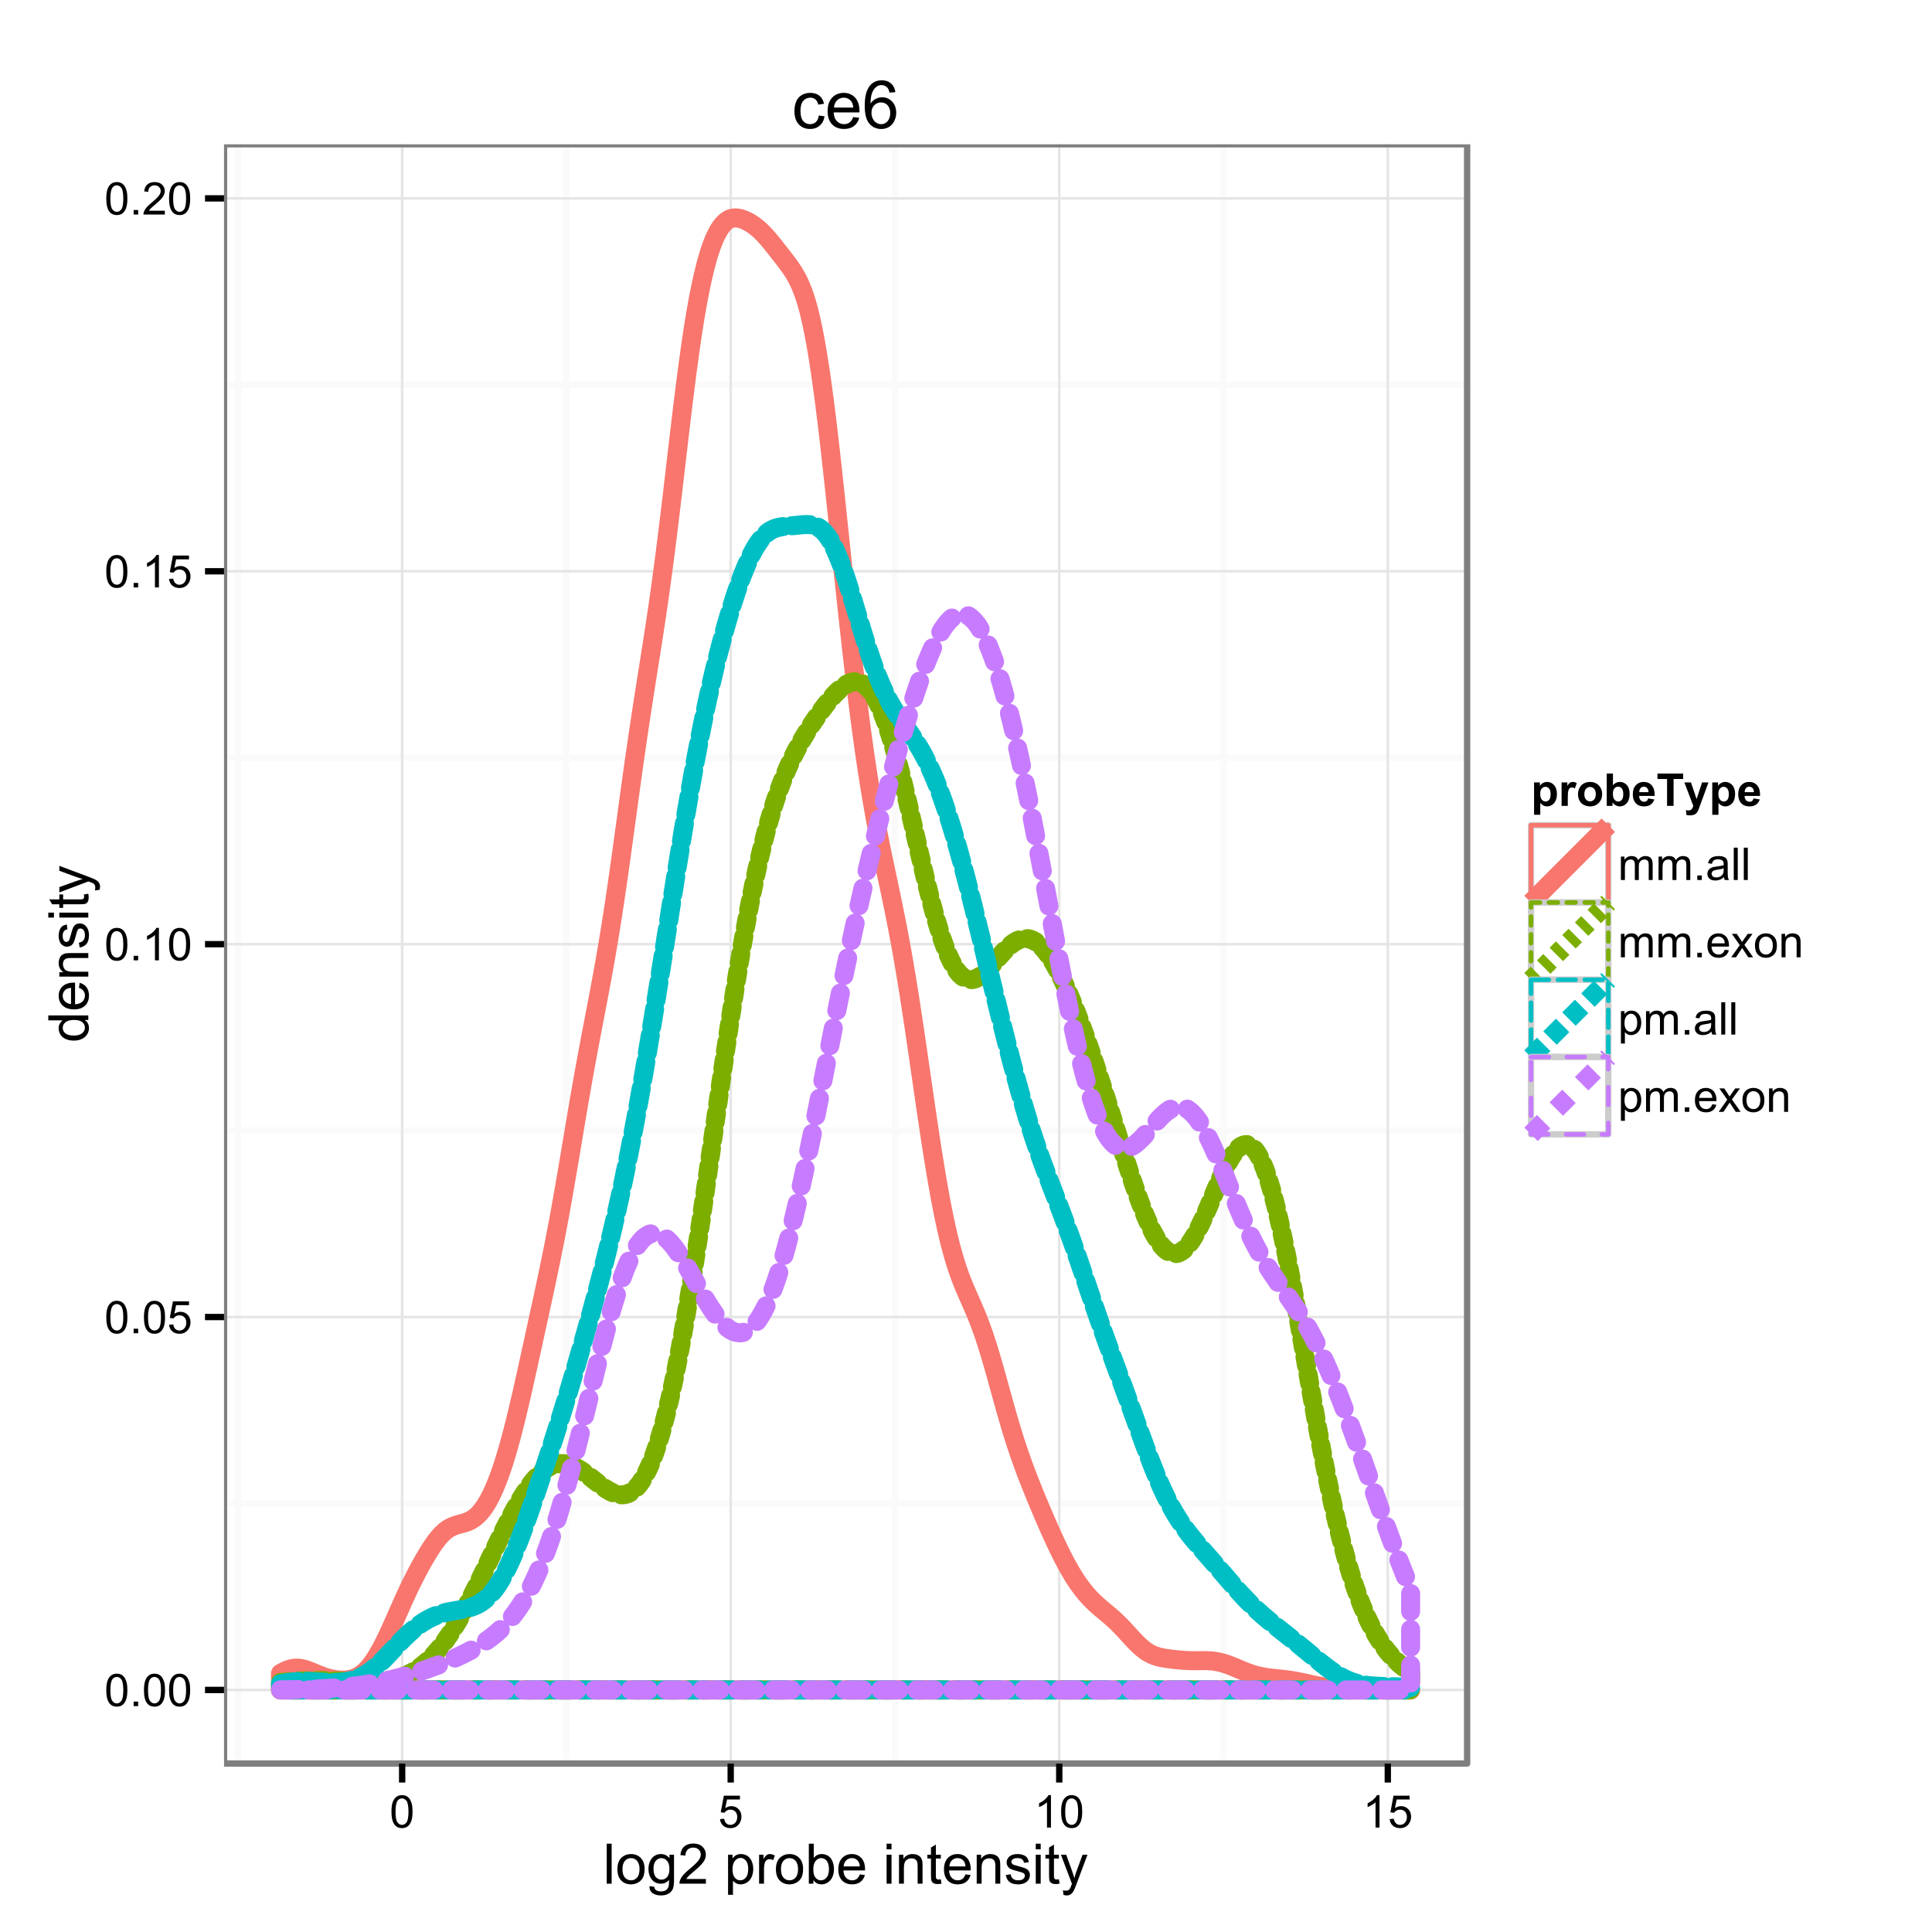 <?xml version="1.0" encoding="UTF-8"?>
<svg xmlns="http://www.w3.org/2000/svg" xmlns:xlink="http://www.w3.org/1999/xlink" width="432pt" height="432pt" viewBox="0 0 432 432" version="1.1">
<defs>
<g>
<symbol overflow="visible" id="glyph0-0">
<path style="stroke:none;" d="M 0.418 -3.566 C 0.414 -4.418 0.504 -5.105 0.68 -5.629 C 0.855 -6.148 1.117 -6.551 1.465 -6.832 C 1.812 -7.113 2.25 -7.254 2.777 -7.258 C 3.164 -7.254 3.504 -7.176 3.797 -7.023 C 4.086 -6.863 4.324 -6.637 4.52 -6.348 C 4.707 -6.051 4.859 -5.695 4.969 -5.273 C 5.078 -4.852 5.133 -4.281 5.133 -3.566 C 5.133 -2.715 5.043 -2.031 4.871 -1.512 C 4.691 -0.988 4.434 -0.582 4.09 -0.301 C 3.742 -0.016 3.305 0.121 2.777 0.125 C 2.078 0.121 1.527 -0.125 1.133 -0.625 C 0.652 -1.223 0.414 -2.203 0.418 -3.566 Z M 1.332 -3.566 C 1.328 -2.375 1.469 -1.586 1.746 -1.195 C 2.023 -0.801 2.367 -0.602 2.777 -0.605 C 3.184 -0.602 3.523 -0.801 3.805 -1.195 C 4.078 -1.59 4.219 -2.379 4.223 -3.566 C 4.219 -4.754 4.078 -5.543 3.805 -5.938 C 3.523 -6.324 3.18 -6.52 2.766 -6.523 C 2.359 -6.52 2.031 -6.348 1.789 -6.008 C 1.48 -5.562 1.328 -4.75 1.332 -3.566 Z M 1.332 -3.566 "/>
</symbol>
<symbol overflow="visible" id="glyph0-1">
<path style="stroke:none;" d="M 0.918 0 L 0.918 -1.012 L 1.93 -1.012 L 1.93 0 Z M 0.918 0 "/>
</symbol>
<symbol overflow="visible" id="glyph0-2">
<path style="stroke:none;" d="M 0.418 -1.895 L 1.352 -1.973 C 1.418 -1.516 1.578 -1.176 1.832 -0.949 C 2.082 -0.719 2.387 -0.602 2.742 -0.605 C 3.168 -0.602 3.527 -0.766 3.824 -1.09 C 4.117 -1.41 4.266 -1.836 4.27 -2.371 C 4.266 -2.875 4.125 -3.273 3.844 -3.57 C 3.559 -3.859 3.184 -4.008 2.727 -4.008 C 2.438 -4.008 2.18 -3.941 1.953 -3.812 C 1.719 -3.684 1.539 -3.516 1.41 -3.309 L 0.578 -3.418 L 1.277 -7.133 L 4.871 -7.133 L 4.871 -6.281 L 1.988 -6.281 L 1.598 -4.34 C 2.031 -4.641 2.488 -4.793 2.965 -4.793 C 3.594 -4.793 4.125 -4.574 4.559 -4.137 C 4.992 -3.699 5.207 -3.137 5.211 -2.449 C 5.207 -1.793 5.02 -1.227 4.641 -0.754 C 4.176 -0.168 3.543 0.121 2.742 0.125 C 2.082 0.121 1.543 -0.059 1.129 -0.426 C 0.711 -0.793 0.473 -1.281 0.418 -1.895 Z M 0.418 -1.895 "/>
</symbol>
<symbol overflow="visible" id="glyph0-3">
<path style="stroke:none;" d="M 3.762 0 L 2.875 0 L 2.875 -5.656 C 2.66 -5.449 2.379 -5.246 2.035 -5.043 C 1.684 -4.836 1.375 -4.684 1.102 -4.586 L 1.102 -5.445 C 1.594 -5.672 2.027 -5.953 2.402 -6.289 C 2.773 -6.617 3.035 -6.941 3.191 -7.258 L 3.762 -7.258 Z M 3.762 0 "/>
</symbol>
<symbol overflow="visible" id="glyph0-4">
<path style="stroke:none;" d="M 5.086 -0.852 L 5.086 0 L 0.305 0 C 0.297 -0.211 0.332 -0.414 0.41 -0.617 C 0.531 -0.938 0.723 -1.258 0.992 -1.578 C 1.258 -1.891 1.648 -2.258 2.156 -2.672 C 2.938 -3.316 3.465 -3.824 3.746 -4.203 C 4.02 -4.578 4.16 -4.938 4.164 -5.273 C 4.16 -5.625 4.035 -5.918 3.785 -6.16 C 3.531 -6.398 3.203 -6.52 2.801 -6.523 C 2.371 -6.52 2.027 -6.391 1.773 -6.137 C 1.516 -5.879 1.387 -5.527 1.387 -5.074 L 0.473 -5.168 C 0.531 -5.848 0.766 -6.363 1.176 -6.723 C 1.582 -7.074 2.129 -7.254 2.82 -7.258 C 3.512 -7.254 4.062 -7.062 4.469 -6.68 C 4.871 -6.297 5.074 -5.82 5.074 -5.254 C 5.074 -4.961 5.012 -4.676 4.895 -4.398 C 4.773 -4.117 4.578 -3.824 4.305 -3.516 C 4.027 -3.203 3.57 -2.777 2.938 -2.242 C 2.402 -1.793 2.062 -1.488 1.914 -1.332 C 1.762 -1.168 1.637 -1.008 1.539 -0.852 Z M 5.086 -0.852 "/>
</symbol>
<symbol overflow="visible" id="glyph0-5">
<path style="stroke:none;" d="M 0.664 0 L 0.664 -5.238 L 1.461 -5.238 L 1.461 -4.504 C 1.621 -4.758 1.84 -4.965 2.113 -5.121 C 2.383 -5.277 2.695 -5.355 3.047 -5.355 C 3.434 -5.355 3.75 -5.273 4 -5.113 C 4.246 -4.949 4.422 -4.723 4.527 -4.438 C 4.938 -5.047 5.477 -5.355 6.145 -5.355 C 6.664 -5.355 7.062 -5.211 7.344 -4.922 C 7.617 -4.633 7.758 -4.188 7.762 -3.594 L 7.762 0 L 6.879 0 L 6.879 -3.301 C 6.879 -3.652 6.848 -3.91 6.793 -4.066 C 6.73 -4.223 6.629 -4.348 6.48 -4.441 C 6.328 -4.535 6.148 -4.582 5.949 -4.586 C 5.574 -4.582 5.27 -4.461 5.027 -4.219 C 4.785 -3.973 4.664 -3.578 4.664 -3.043 L 4.664 0 L 3.777 0 L 3.777 -3.402 C 3.773 -3.797 3.699 -4.094 3.559 -4.289 C 3.41 -4.484 3.176 -4.582 2.852 -4.586 C 2.598 -4.582 2.367 -4.516 2.156 -4.387 C 1.945 -4.254 1.789 -4.062 1.695 -3.812 C 1.598 -3.559 1.551 -3.195 1.555 -2.719 L 1.555 0 Z M 0.664 0 "/>
</symbol>
<symbol overflow="visible" id="glyph0-6">
<path style="stroke:none;" d="M 4.082 -0.645 C 3.75 -0.363 3.434 -0.164 3.133 -0.055 C 2.828 0.062 2.504 0.117 2.156 0.117 C 1.578 0.117 1.133 -0.023 0.828 -0.305 C 0.516 -0.586 0.363 -0.945 0.363 -1.383 C 0.363 -1.637 0.422 -1.867 0.539 -2.082 C 0.656 -2.293 0.809 -2.465 0.996 -2.594 C 1.184 -2.719 1.395 -2.816 1.637 -2.887 C 1.809 -2.93 2.074 -2.973 2.426 -3.02 C 3.141 -3.098 3.668 -3.199 4.008 -3.324 C 4.012 -3.441 4.012 -3.52 4.016 -3.555 C 4.012 -3.914 3.93 -4.168 3.762 -4.32 C 3.535 -4.516 3.195 -4.617 2.75 -4.621 C 2.328 -4.617 2.02 -4.543 1.824 -4.402 C 1.621 -4.254 1.477 -3.996 1.387 -3.625 L 0.52 -3.742 C 0.594 -4.113 0.723 -4.414 0.906 -4.641 C 1.086 -4.867 1.348 -5.043 1.691 -5.168 C 2.031 -5.293 2.426 -5.355 2.879 -5.355 C 3.324 -5.355 3.688 -5.301 3.969 -5.195 C 4.246 -5.09 4.453 -4.957 4.586 -4.801 C 4.715 -4.637 4.809 -4.438 4.863 -4.195 C 4.891 -4.043 4.902 -3.77 4.906 -3.379 L 4.906 -2.195 C 4.902 -1.367 4.922 -0.844 4.961 -0.629 C 4.996 -0.406 5.07 -0.199 5.188 0 L 4.262 0 C 4.164 -0.184 4.105 -0.398 4.082 -0.645 Z M 4.008 -2.629 C 3.688 -2.492 3.203 -2.379 2.559 -2.293 C 2.191 -2.238 1.934 -2.18 1.785 -2.113 C 1.633 -2.047 1.516 -1.949 1.434 -1.824 C 1.352 -1.695 1.312 -1.559 1.312 -1.406 C 1.312 -1.168 1.398 -0.969 1.578 -0.812 C 1.754 -0.652 2.02 -0.574 2.367 -0.578 C 2.707 -0.574 3.008 -0.648 3.277 -0.801 C 3.543 -0.949 3.742 -1.152 3.867 -1.414 C 3.961 -1.609 4.008 -1.906 4.008 -2.305 Z M 4.008 -2.629 "/>
</symbol>
<symbol overflow="visible" id="glyph0-7">
<path style="stroke:none;" d="M 0.645 0 L 0.645 -7.23 L 1.535 -7.23 L 1.535 0 Z M 0.645 0 "/>
</symbol>
<symbol overflow="visible" id="glyph0-8">
<path style="stroke:none;" d="M 4.25 -1.688 L 5.168 -1.574 C 5.023 -1.035 4.754 -0.617 4.363 -0.324 C 3.969 -0.027 3.469 0.117 2.867 0.117 C 2.094 0.117 1.488 -0.117 1.043 -0.59 C 0.594 -1.059 0.367 -1.719 0.371 -2.574 C 0.367 -3.449 0.594 -4.133 1.051 -4.625 C 1.5 -5.109 2.09 -5.355 2.816 -5.355 C 3.516 -5.355 4.086 -5.117 4.531 -4.641 C 4.973 -4.164 5.195 -3.492 5.199 -2.629 C 5.195 -2.574 5.195 -2.496 5.191 -2.391 L 1.289 -2.391 C 1.32 -1.812 1.48 -1.371 1.773 -1.07 C 2.066 -0.762 2.434 -0.609 2.871 -0.613 C 3.195 -0.609 3.473 -0.695 3.703 -0.867 C 3.934 -1.039 4.113 -1.312 4.25 -1.688 Z M 1.336 -3.121 L 4.262 -3.121 C 4.219 -3.559 4.109 -3.891 3.926 -4.113 C 3.641 -4.453 3.273 -4.621 2.824 -4.625 C 2.418 -4.621 2.074 -4.484 1.797 -4.215 C 1.52 -3.941 1.367 -3.578 1.336 -3.121 Z M 1.336 -3.121 "/>
</symbol>
<symbol overflow="visible" id="glyph0-9">
<path style="stroke:none;" d="M 0.074 0 L 1.988 -2.723 L 0.219 -5.238 L 1.328 -5.238 L 2.129 -4.008 C 2.277 -3.773 2.402 -3.578 2.496 -3.422 C 2.637 -3.641 2.77 -3.832 2.895 -4 L 3.777 -5.238 L 4.84 -5.238 L 3.027 -2.773 L 4.977 0 L 3.887 0 L 2.812 -1.629 L 2.523 -2.066 L 1.148 0 Z M 0.074 0 "/>
</symbol>
<symbol overflow="visible" id="glyph0-10">
<path style="stroke:none;" d="M 0.336 -2.617 C 0.332 -3.586 0.602 -4.305 1.145 -4.773 C 1.59 -5.16 2.141 -5.355 2.793 -5.355 C 3.508 -5.355 4.094 -5.117 4.555 -4.648 C 5.008 -4.172 5.238 -3.52 5.242 -2.691 C 5.238 -2.016 5.137 -1.488 4.938 -1.102 C 4.734 -0.715 4.441 -0.414 4.055 -0.203 C 3.668 0.012 3.246 0.117 2.793 0.117 C 2.055 0.117 1.461 -0.117 1.012 -0.586 C 0.559 -1.055 0.332 -1.73 0.336 -2.617 Z M 1.246 -2.617 C 1.242 -1.945 1.387 -1.445 1.684 -1.113 C 1.973 -0.777 2.344 -0.609 2.793 -0.613 C 3.23 -0.609 3.598 -0.777 3.891 -1.113 C 4.18 -1.449 4.324 -1.961 4.328 -2.648 C 4.324 -3.297 4.176 -3.785 3.887 -4.121 C 3.59 -4.449 3.227 -4.617 2.793 -4.621 C 2.344 -4.617 1.973 -4.449 1.684 -4.121 C 1.387 -3.785 1.242 -3.285 1.246 -2.617 Z M 1.246 -2.617 "/>
</symbol>
<symbol overflow="visible" id="glyph0-11">
<path style="stroke:none;" d="M 0.664 0 L 0.664 -5.238 L 1.465 -5.238 L 1.465 -4.492 C 1.848 -5.066 2.402 -5.355 3.133 -5.355 C 3.445 -5.355 3.734 -5.297 4 -5.184 C 4.262 -5.07 4.461 -4.922 4.594 -4.738 C 4.727 -4.555 4.816 -4.336 4.871 -4.082 C 4.902 -3.914 4.922 -3.625 4.922 -3.219 L 4.922 0 L 4.035 0 L 4.035 -3.188 C 4.031 -3.547 3.996 -3.816 3.93 -3.996 C 3.859 -4.176 3.738 -4.316 3.562 -4.426 C 3.387 -4.527 3.18 -4.582 2.945 -4.586 C 2.566 -4.582 2.238 -4.461 1.965 -4.227 C 1.688 -3.984 1.551 -3.531 1.555 -2.859 L 1.555 0 Z M 0.664 0 "/>
</symbol>
<symbol overflow="visible" id="glyph0-12">
<path style="stroke:none;" d="M 0.664 2.008 L 0.664 -5.238 L 1.473 -5.238 L 1.473 -4.559 C 1.66 -4.824 1.879 -5.023 2.121 -5.156 C 2.359 -5.289 2.648 -5.355 2.992 -5.355 C 3.438 -5.355 3.832 -5.238 4.176 -5.008 C 4.516 -4.777 4.773 -4.453 4.949 -4.035 C 5.121 -3.613 5.207 -3.152 5.211 -2.656 C 5.207 -2.117 5.113 -1.637 4.922 -1.211 C 4.73 -0.777 4.449 -0.449 4.086 -0.223 C 3.715 0.004 3.332 0.117 2.93 0.117 C 2.633 0.117 2.367 0.055 2.133 -0.07 C 1.898 -0.195 1.703 -0.352 1.555 -0.543 L 1.555 2.008 Z M 1.469 -2.59 C 1.465 -1.914 1.602 -1.414 1.879 -1.094 C 2.148 -0.77 2.48 -0.609 2.871 -0.613 C 3.262 -0.609 3.598 -0.777 3.883 -1.113 C 4.16 -1.445 4.301 -1.961 4.305 -2.664 C 4.301 -3.328 4.164 -3.828 3.891 -4.16 C 3.617 -4.492 3.289 -4.656 2.91 -4.66 C 2.531 -4.656 2.195 -4.48 1.906 -4.129 C 1.609 -3.773 1.465 -3.262 1.469 -2.59 Z M 1.469 -2.59 "/>
</symbol>
<symbol overflow="visible" id="glyph1-0">
<path style="stroke:none;" d="M 0.801 0 L 0.801 -8.949 L 1.898 -8.949 L 1.898 0 Z M 0.801 0 "/>
</symbol>
<symbol overflow="visible" id="glyph1-1">
<path style="stroke:none;" d="M 0.414 -3.242 C 0.41 -4.438 0.742 -5.328 1.414 -5.906 C 1.969 -6.387 2.648 -6.625 3.453 -6.629 C 4.344 -6.625 5.074 -6.332 5.641 -5.75 C 6.203 -5.164 6.484 -4.359 6.488 -3.332 C 6.484 -2.496 6.359 -1.84 6.113 -1.363 C 5.859 -0.883 5.496 -0.512 5.02 -0.25 C 4.539 0.016 4.016 0.145 3.453 0.148 C 2.543 0.145 1.812 -0.141 1.254 -0.723 C 0.691 -1.301 0.41 -2.141 0.414 -3.242 Z M 1.543 -3.242 C 1.539 -2.406 1.723 -1.785 2.086 -1.375 C 2.445 -0.961 2.898 -0.754 3.453 -0.758 C 3.996 -0.754 4.453 -0.961 4.816 -1.379 C 5.176 -1.789 5.355 -2.422 5.359 -3.277 C 5.355 -4.074 5.172 -4.684 4.812 -5.098 C 4.445 -5.512 3.992 -5.719 3.453 -5.719 C 2.898 -5.719 2.445 -5.512 2.086 -5.102 C 1.723 -4.688 1.539 -4.066 1.543 -3.242 Z M 1.543 -3.242 "/>
</symbol>
<symbol overflow="visible" id="glyph1-2">
<path style="stroke:none;" d="M 0.621 0.539 L 1.691 0.695 C 1.734 1.023 1.859 1.262 2.062 1.414 C 2.336 1.617 2.707 1.723 3.18 1.723 C 3.684 1.723 4.074 1.617 4.355 1.414 C 4.629 1.207 4.816 0.926 4.918 0.562 C 4.973 0.336 5 -0.133 5 -0.848 C 4.516 -0.281 3.918 0 3.203 0 C 2.309 0 1.617 -0.32 1.133 -0.965 C 0.641 -1.605 0.398 -2.375 0.402 -3.277 C 0.398 -3.895 0.512 -4.465 0.738 -4.988 C 0.961 -5.508 1.285 -5.914 1.711 -6.199 C 2.137 -6.484 2.637 -6.625 3.211 -6.629 C 3.977 -6.625 4.605 -6.316 5.102 -5.699 L 5.102 -6.48 L 6.117 -6.48 L 6.117 -0.879 C 6.117 0.129 6.012 0.844 5.809 1.266 C 5.598 1.688 5.273 2.02 4.832 2.262 C 4.383 2.504 3.836 2.625 3.188 2.629 C 2.414 2.625 1.789 2.449 1.312 2.105 C 0.836 1.754 0.605 1.234 0.621 0.539 Z M 1.531 -3.355 C 1.527 -2.504 1.699 -1.883 2.039 -1.496 C 2.375 -1.102 2.797 -0.906 3.309 -0.91 C 3.812 -0.906 4.234 -1.102 4.578 -1.492 C 4.914 -1.879 5.086 -2.488 5.09 -3.32 C 5.086 -4.113 4.91 -4.711 4.562 -5.113 C 4.207 -5.516 3.781 -5.719 3.289 -5.719 C 2.797 -5.719 2.383 -5.52 2.043 -5.121 C 1.699 -4.723 1.527 -4.133 1.531 -3.355 Z M 1.531 -3.355 "/>
</symbol>
<symbol overflow="visible" id="glyph1-3">
<path style="stroke:none;" d="M 6.293 -1.055 L 6.293 0 L 0.379 0 C 0.367 -0.266 0.41 -0.52 0.508 -0.762 C 0.656 -1.164 0.898 -1.559 1.23 -1.953 C 1.559 -2.34 2.035 -2.793 2.668 -3.309 C 3.637 -4.102 4.293 -4.734 4.637 -5.203 C 4.977 -5.668 5.148 -6.105 5.152 -6.523 C 5.148 -6.957 4.992 -7.324 4.684 -7.625 C 4.371 -7.922 3.969 -8.074 3.469 -8.074 C 2.938 -8.074 2.512 -7.914 2.195 -7.598 C 1.879 -7.277 1.719 -6.84 1.715 -6.281 L 0.586 -6.398 C 0.664 -7.238 0.953 -7.879 1.457 -8.32 C 1.961 -8.762 2.641 -8.98 3.492 -8.984 C 4.348 -8.98 5.023 -8.742 5.527 -8.27 C 6.027 -7.789 6.281 -7.199 6.281 -6.5 C 6.281 -6.141 6.207 -5.789 6.059 -5.445 C 5.91 -5.094 5.664 -4.73 5.328 -4.352 C 4.984 -3.965 4.422 -3.441 3.637 -2.777 C 2.977 -2.223 2.555 -1.844 2.367 -1.648 C 2.18 -1.449 2.023 -1.254 1.906 -1.055 Z M 6.293 -1.055 "/>
</symbol>
<symbol overflow="visible" id="glyph1-4">
<path style="stroke:none;" d=""/>
</symbol>
<symbol overflow="visible" id="glyph1-5">
<path style="stroke:none;" d="M 0.824 2.484 L 0.824 -6.48 L 1.824 -6.48 L 1.824 -5.641 C 2.059 -5.965 2.328 -6.211 2.625 -6.379 C 2.922 -6.543 3.281 -6.625 3.703 -6.629 C 4.258 -6.625 4.746 -6.484 5.168 -6.199 C 5.59 -5.914 5.91 -5.512 6.129 -4.996 C 6.344 -4.477 6.449 -3.906 6.453 -3.289 C 6.449 -2.625 6.332 -2.031 6.094 -1.5 C 5.855 -0.969 5.508 -0.559 5.055 -0.277 C 4.598 0.008 4.121 0.145 3.625 0.148 C 3.258 0.145 2.93 0.07 2.641 -0.082 C 2.348 -0.238 2.109 -0.434 1.922 -0.672 L 1.922 2.484 Z M 1.82 -3.203 C 1.816 -2.367 1.984 -1.75 2.324 -1.355 C 2.66 -0.953 3.07 -0.754 3.551 -0.758 C 4.039 -0.754 4.457 -0.961 4.805 -1.375 C 5.152 -1.785 5.324 -2.426 5.328 -3.297 C 5.324 -4.121 5.156 -4.738 4.816 -5.152 C 4.477 -5.559 4.07 -5.766 3.602 -5.77 C 3.129 -5.766 2.715 -5.547 2.359 -5.113 C 1.996 -4.672 1.816 -4.035 1.82 -3.203 Z M 1.82 -3.203 "/>
</symbol>
<symbol overflow="visible" id="glyph1-6">
<path style="stroke:none;" d="M 0.812 0 L 0.812 -6.48 L 1.801 -6.48 L 1.801 -5.5 C 2.051 -5.957 2.285 -6.258 2.5 -6.406 C 2.711 -6.551 2.945 -6.625 3.203 -6.629 C 3.57 -6.625 3.945 -6.508 4.332 -6.273 L 3.953 -5.254 C 3.684 -5.41 3.414 -5.488 3.148 -5.492 C 2.906 -5.488 2.691 -5.418 2.5 -5.273 C 2.309 -5.129 2.172 -4.93 2.094 -4.676 C 1.969 -4.285 1.91 -3.855 1.91 -3.395 L 1.91 0 Z M 0.812 0 "/>
</symbol>
<symbol overflow="visible" id="glyph1-7">
<path style="stroke:none;" d="M 1.836 0 L 0.816 0 L 0.816 -8.949 L 1.918 -8.949 L 1.918 -5.754 C 2.379 -6.336 2.973 -6.625 3.691 -6.629 C 4.09 -6.625 4.465 -6.547 4.824 -6.387 C 5.176 -6.223 5.469 -5.996 5.703 -5.707 C 5.93 -5.418 6.109 -5.066 6.242 -4.656 C 6.367 -4.242 6.434 -3.805 6.438 -3.34 C 6.434 -2.227 6.16 -1.367 5.613 -0.762 C 5.066 -0.156 4.406 0.145 3.637 0.148 C 2.871 0.145 2.27 -0.172 1.836 -0.812 Z M 1.824 -3.289 C 1.82 -2.508 1.926 -1.949 2.141 -1.605 C 2.484 -1.039 2.953 -0.754 3.547 -0.758 C 4.023 -0.754 4.438 -0.965 4.789 -1.383 C 5.137 -1.797 5.312 -2.418 5.316 -3.246 C 5.312 -4.09 5.145 -4.715 4.812 -5.121 C 4.473 -5.523 4.066 -5.723 3.594 -5.727 C 3.109 -5.723 2.695 -5.516 2.348 -5.098 C 1.996 -4.68 1.82 -4.074 1.824 -3.289 Z M 1.824 -3.289 "/>
</symbol>
<symbol overflow="visible" id="glyph1-8">
<path style="stroke:none;" d="M 5.262 -2.086 L 6.398 -1.945 C 6.219 -1.281 5.887 -0.766 5.402 -0.402 C 4.918 -0.035 4.297 0.145 3.547 0.148 C 2.594 0.145 1.844 -0.145 1.289 -0.727 C 0.734 -1.312 0.457 -2.133 0.457 -3.188 C 0.457 -4.273 0.734 -5.117 1.297 -5.723 C 1.855 -6.324 2.586 -6.625 3.484 -6.629 C 4.348 -6.625 5.055 -6.332 5.609 -5.742 C 6.156 -5.152 6.434 -4.32 6.434 -3.254 C 6.434 -3.184 6.43 -3.086 6.426 -2.961 L 1.594 -2.961 C 1.633 -2.242 1.832 -1.699 2.195 -1.324 C 2.559 -0.945 3.012 -0.754 3.551 -0.758 C 3.953 -0.754 4.297 -0.859 4.582 -1.074 C 4.867 -1.281 5.094 -1.621 5.262 -2.086 Z M 1.652 -3.863 L 5.273 -3.863 C 5.223 -4.402 5.082 -4.812 4.859 -5.09 C 4.504 -5.512 4.051 -5.723 3.496 -5.727 C 2.992 -5.723 2.57 -5.555 2.227 -5.219 C 1.883 -4.879 1.691 -4.426 1.652 -3.863 Z M 1.652 -3.863 "/>
</symbol>
<symbol overflow="visible" id="glyph1-9">
<path style="stroke:none;" d="M 0.828 -7.684 L 0.828 -8.949 L 1.93 -8.949 L 1.93 -7.684 Z M 0.828 0 L 0.828 -6.48 L 1.93 -6.48 L 1.93 0 Z M 0.828 0 "/>
</symbol>
<symbol overflow="visible" id="glyph1-10">
<path style="stroke:none;" d="M 0.824 0 L 0.824 -6.48 L 1.812 -6.48 L 1.812 -5.559 C 2.285 -6.27 2.973 -6.625 3.875 -6.629 C 4.262 -6.625 4.621 -6.555 4.953 -6.418 C 5.277 -6.273 5.523 -6.09 5.688 -5.863 C 5.848 -5.633 5.961 -5.363 6.031 -5.055 C 6.066 -4.848 6.086 -4.492 6.09 -3.984 L 6.09 0 L 4.992 0 L 4.992 -3.941 C 4.992 -4.387 4.949 -4.723 4.863 -4.945 C 4.777 -5.168 4.625 -5.344 4.406 -5.477 C 4.188 -5.605 3.934 -5.672 3.645 -5.676 C 3.176 -5.672 2.77 -5.523 2.43 -5.23 C 2.09 -4.93 1.922 -4.367 1.922 -3.539 L 1.922 0 Z M 0.824 0 "/>
</symbol>
<symbol overflow="visible" id="glyph1-11">
<path style="stroke:none;" d="M 3.223 -0.984 L 3.383 -0.012 C 3.07 0.051 2.793 0.082 2.551 0.086 C 2.148 0.082 1.84 0.023 1.621 -0.102 C 1.398 -0.227 1.242 -0.395 1.156 -0.602 C 1.062 -0.805 1.02 -1.238 1.023 -1.898 L 1.023 -5.629 L 0.219 -5.629 L 0.219 -6.48 L 1.023 -6.48 L 1.023 -8.086 L 2.117 -8.746 L 2.117 -6.48 L 3.223 -6.48 L 3.223 -5.629 L 2.117 -5.629 L 2.117 -1.836 C 2.113 -1.52 2.133 -1.32 2.176 -1.23 C 2.211 -1.141 2.273 -1.07 2.363 -1.02 C 2.449 -0.965 2.578 -0.938 2.742 -0.941 C 2.859 -0.938 3.02 -0.953 3.223 -0.984 Z M 3.223 -0.984 "/>
</symbol>
<symbol overflow="visible" id="glyph1-12">
<path style="stroke:none;" d="M 0.383 -1.934 L 1.473 -2.105 C 1.527 -1.668 1.699 -1.336 1.98 -1.105 C 2.258 -0.871 2.645 -0.754 3.148 -0.758 C 3.648 -0.754 4.023 -0.859 4.273 -1.066 C 4.516 -1.27 4.641 -1.508 4.641 -1.789 C 4.641 -2.031 4.531 -2.227 4.316 -2.375 C 4.164 -2.469 3.789 -2.594 3.191 -2.746 C 2.383 -2.945 1.824 -3.121 1.516 -3.273 C 1.203 -3.418 0.969 -3.625 0.809 -3.891 C 0.645 -4.152 0.562 -4.441 0.566 -4.762 C 0.562 -5.047 0.629 -5.312 0.766 -5.562 C 0.895 -5.805 1.074 -6.012 1.305 -6.176 C 1.473 -6.301 1.707 -6.406 2.004 -6.496 C 2.301 -6.582 2.617 -6.625 2.953 -6.629 C 3.461 -6.625 3.906 -6.551 4.293 -6.406 C 4.676 -6.258 4.961 -6.062 5.145 -5.812 C 5.328 -5.562 5.453 -5.227 5.523 -4.809 L 4.449 -4.664 C 4.395 -4.996 4.254 -5.254 4.023 -5.445 C 3.789 -5.629 3.461 -5.723 3.035 -5.727 C 2.527 -5.723 2.164 -5.641 1.953 -5.477 C 1.734 -5.309 1.629 -5.113 1.629 -4.891 C 1.629 -4.746 1.672 -4.617 1.766 -4.504 C 1.852 -4.383 1.992 -4.285 2.184 -4.211 C 2.293 -4.168 2.617 -4.074 3.156 -3.93 C 3.93 -3.723 4.473 -3.555 4.781 -3.422 C 5.086 -3.289 5.324 -3.094 5.504 -2.844 C 5.676 -2.586 5.766 -2.273 5.77 -1.906 C 5.766 -1.535 5.656 -1.191 5.445 -0.867 C 5.227 -0.543 4.918 -0.293 4.52 -0.117 C 4.113 0.059 3.66 0.145 3.156 0.148 C 2.309 0.145 1.664 -0.027 1.227 -0.375 C 0.781 -0.727 0.5 -1.246 0.383 -1.934 Z M 0.383 -1.934 "/>
</symbol>
<symbol overflow="visible" id="glyph1-13">
<path style="stroke:none;" d="M 0.773 2.496 L 0.652 1.465 C 0.887 1.527 1.098 1.559 1.281 1.562 C 1.523 1.559 1.719 1.52 1.867 1.441 C 2.012 1.359 2.133 1.242 2.227 1.098 C 2.297 0.984 2.406 0.715 2.562 0.281 C 2.578 0.219 2.613 0.129 2.66 0.012 L 0.203 -6.48 L 1.387 -6.48 L 2.734 -2.727 C 2.906 -2.25 3.062 -1.75 3.203 -1.227 C 3.328 -1.727 3.48 -2.219 3.656 -2.703 L 5.043 -6.48 L 6.141 -6.48 L 3.676 0.109 C 3.406 0.82 3.203 1.312 3.059 1.582 C 2.863 1.941 2.637 2.203 2.387 2.375 C 2.129 2.539 1.828 2.625 1.484 2.629 C 1.266 2.625 1.031 2.582 0.773 2.496 Z M 0.773 2.496 "/>
</symbol>
<symbol overflow="visible" id="glyph2-0">
<path style="stroke:none;" d="M 0 -5.031 L -0.816 -5.031 C -0.172 -4.617 0.145 -4.012 0.148 -3.215 C 0.145 -2.695 0.008 -2.219 -0.277 -1.789 C -0.559 -1.352 -0.957 -1.016 -1.473 -0.781 C -1.98 -0.539 -2.57 -0.422 -3.234 -0.426 C -3.883 -0.422 -4.469 -0.531 -4.996 -0.75 C -5.52 -0.965 -5.922 -1.285 -6.207 -1.719 C -6.484 -2.148 -6.625 -2.633 -6.629 -3.168 C -6.625 -3.555 -6.543 -3.902 -6.379 -4.211 C -6.211 -4.512 -5.996 -4.762 -5.738 -4.957 L -8.949 -4.957 L -8.949 -6.047 L 0 -6.047 Z M -3.234 -1.555 C -2.402 -1.551 -1.781 -1.727 -1.371 -2.078 C -0.961 -2.426 -0.754 -2.84 -0.758 -3.32 C -0.754 -3.797 -0.949 -4.203 -1.344 -4.543 C -1.734 -4.875 -2.336 -5.043 -3.145 -5.047 C -4.027 -5.043 -4.676 -4.875 -5.094 -4.535 C -5.508 -4.191 -5.719 -3.77 -5.719 -3.273 C -5.719 -2.781 -5.52 -2.371 -5.121 -2.047 C -4.723 -1.715 -4.094 -1.551 -3.234 -1.555 Z M -3.234 -1.555 "/>
</symbol>
<symbol overflow="visible" id="glyph2-1">
<path style="stroke:none;" d="M -2.086 -5.262 L -1.945 -6.398 C -1.281 -6.219 -0.766 -5.887 -0.402 -5.402 C -0.035 -4.918 0.145 -4.297 0.148 -3.547 C 0.145 -2.594 -0.145 -1.844 -0.727 -1.289 C -1.312 -0.734 -2.133 -0.457 -3.188 -0.457 C -4.273 -0.457 -5.117 -0.734 -5.723 -1.297 C -6.324 -1.855 -6.625 -2.586 -6.629 -3.484 C -6.625 -4.348 -6.332 -5.055 -5.742 -5.609 C -5.152 -6.156 -4.32 -6.434 -3.254 -6.434 C -3.184 -6.434 -3.086 -6.43 -2.961 -6.426 L -2.961 -1.594 C -2.242 -1.633 -1.699 -1.832 -1.324 -2.195 C -0.945 -2.559 -0.754 -3.012 -0.758 -3.551 C -0.754 -3.953 -0.859 -4.297 -1.074 -4.582 C -1.281 -4.867 -1.621 -5.094 -2.086 -5.262 Z M -3.863 -1.652 L -3.863 -5.273 C -4.402 -5.223 -4.812 -5.082 -5.09 -4.859 C -5.512 -4.504 -5.723 -4.051 -5.727 -3.496 C -5.723 -2.992 -5.555 -2.57 -5.219 -2.227 C -4.879 -1.883 -4.426 -1.691 -3.863 -1.652 Z M -3.863 -1.652 "/>
</symbol>
<symbol overflow="visible" id="glyph2-2">
<path style="stroke:none;" d="M 0 -0.824 L -6.48 -0.824 L -6.48 -1.812 L -5.559 -1.812 C -6.27 -2.285 -6.625 -2.973 -6.629 -3.875 C -6.625 -4.262 -6.555 -4.621 -6.418 -4.953 C -6.273 -5.277 -6.09 -5.523 -5.863 -5.688 C -5.633 -5.848 -5.363 -5.961 -5.055 -6.031 C -4.848 -6.066 -4.492 -6.086 -3.984 -6.09 L 0 -6.09 L 0 -4.992 L -3.941 -4.992 C -4.387 -4.992 -4.723 -4.949 -4.945 -4.863 C -5.168 -4.777 -5.344 -4.625 -5.477 -4.406 C -5.605 -4.188 -5.672 -3.934 -5.676 -3.645 C -5.672 -3.176 -5.523 -2.77 -5.23 -2.43 C -4.93 -2.09 -4.367 -1.922 -3.539 -1.922 L 0 -1.922 Z M 0 -0.824 "/>
</symbol>
<symbol overflow="visible" id="glyph2-3">
<path style="stroke:none;" d="M -1.934 -0.383 L -2.105 -1.473 C -1.668 -1.527 -1.336 -1.699 -1.105 -1.98 C -0.871 -2.258 -0.754 -2.645 -0.758 -3.148 C -0.754 -3.648 -0.859 -4.023 -1.066 -4.273 C -1.27 -4.516 -1.508 -4.641 -1.789 -4.641 C -2.031 -4.641 -2.227 -4.531 -2.375 -4.316 C -2.469 -4.164 -2.594 -3.789 -2.746 -3.191 C -2.945 -2.383 -3.121 -1.824 -3.273 -1.516 C -3.418 -1.203 -3.625 -0.969 -3.891 -0.809 C -4.152 -0.645 -4.441 -0.562 -4.762 -0.566 C -5.047 -0.562 -5.312 -0.629 -5.562 -0.766 C -5.805 -0.895 -6.012 -1.074 -6.176 -1.305 C -6.301 -1.473 -6.406 -1.707 -6.496 -2.004 C -6.582 -2.301 -6.625 -2.617 -6.629 -2.953 C -6.625 -3.461 -6.551 -3.906 -6.406 -4.293 C -6.258 -4.676 -6.062 -4.961 -5.812 -5.145 C -5.562 -5.328 -5.227 -5.453 -4.809 -5.523 L -4.664 -4.449 C -4.996 -4.395 -5.254 -4.254 -5.445 -4.023 C -5.629 -3.789 -5.723 -3.461 -5.727 -3.035 C -5.723 -2.527 -5.641 -2.164 -5.477 -1.953 C -5.309 -1.734 -5.113 -1.629 -4.891 -1.629 C -4.746 -1.629 -4.617 -1.672 -4.504 -1.766 C -4.383 -1.852 -4.285 -1.992 -4.211 -2.184 C -4.168 -2.293 -4.074 -2.617 -3.93 -3.156 C -3.723 -3.93 -3.555 -4.473 -3.422 -4.781 C -3.289 -5.086 -3.094 -5.324 -2.844 -5.504 C -2.586 -5.676 -2.273 -5.766 -1.902 -5.77 C -1.535 -5.766 -1.191 -5.656 -0.867 -5.445 C -0.543 -5.227 -0.293 -4.918 -0.117 -4.52 C 0.059 -4.113 0.145 -3.66 0.148 -3.156 C 0.145 -2.309 -0.027 -1.664 -0.375 -1.227 C -0.727 -0.781 -1.246 -0.5 -1.934 -0.383 Z M -1.934 -0.383 "/>
</symbol>
<symbol overflow="visible" id="glyph2-4">
<path style="stroke:none;" d="M -7.684 -0.832 L -8.949 -0.832 L -8.949 -1.93 L -7.684 -1.93 Z M 0 -0.828 L -6.48 -0.832 L -6.48 -1.93 L 0 -1.93 Z M 0 -0.828 "/>
</symbol>
<symbol overflow="visible" id="glyph2-5">
<path style="stroke:none;" d="M -0.984 -3.223 L -0.012 -3.383 C 0.051 -3.07 0.082 -2.793 0.086 -2.551 C 0.082 -2.148 0.023 -1.84 -0.102 -1.621 C -0.227 -1.398 -0.395 -1.242 -0.602 -1.156 C -0.805 -1.062 -1.238 -1.02 -1.898 -1.027 L -5.629 -1.027 L -5.629 -0.219 L -6.48 -0.219 L -6.48 -1.027 L -8.086 -1.027 L -8.746 -2.117 L -6.48 -2.117 L -6.48 -3.223 L -5.629 -3.223 L -5.629 -2.117 L -1.836 -2.117 C -1.52 -2.113 -1.32 -2.133 -1.23 -2.176 C -1.141 -2.211 -1.07 -2.273 -1.02 -2.363 C -0.965 -2.449 -0.938 -2.578 -0.941 -2.742 C -0.938 -2.859 -0.953 -3.02 -0.984 -3.223 Z M -0.984 -3.223 "/>
</symbol>
<symbol overflow="visible" id="glyph2-6">
<path style="stroke:none;" d="M 2.496 -0.773 L 1.465 -0.652 C 1.527 -0.887 1.559 -1.098 1.562 -1.281 C 1.559 -1.523 1.52 -1.719 1.441 -1.867 C 1.359 -2.012 1.242 -2.133 1.098 -2.227 C 0.984 -2.297 0.715 -2.406 0.281 -2.562 C 0.219 -2.578 0.129 -2.613 0.012 -2.66 L -6.48 -0.203 L -6.48 -1.387 L -2.727 -2.734 C -2.25 -2.906 -1.75 -3.062 -1.227 -3.203 C -1.727 -3.328 -2.219 -3.48 -2.703 -3.656 L -6.48 -5.043 L -6.48 -6.141 L 0.109 -3.676 C 0.82 -3.406 1.312 -3.203 1.582 -3.059 C 1.941 -2.863 2.203 -2.637 2.375 -2.387 C 2.539 -2.129 2.625 -1.828 2.629 -1.484 C 2.625 -1.266 2.582 -1.031 2.496 -0.773 Z M 2.496 -0.773 "/>
</symbol>
<symbol overflow="visible" id="glyph3-0">
<path style="stroke:none;" d="M 0.684 -5.238 L 1.977 -5.238 L 1.977 -4.469 C 2.141 -4.73 2.367 -4.945 2.656 -5.109 C 2.938 -5.273 3.258 -5.355 3.609 -5.355 C 4.219 -5.355 4.734 -5.117 5.156 -4.641 C 5.578 -4.164 5.789 -3.5 5.793 -2.648 C 5.789 -1.773 5.574 -1.094 5.152 -0.609 C 4.723 -0.125 4.207 0.117 3.602 0.117 C 3.309 0.117 3.047 0.062 2.812 -0.055 C 2.578 -0.164 2.328 -0.363 2.07 -0.645 L 2.07 1.992 L 0.684 1.992 Z M 2.055 -2.707 C 2.051 -2.117 2.168 -1.68 2.406 -1.402 C 2.637 -1.117 2.922 -0.977 3.262 -0.98 C 3.578 -0.977 3.844 -1.105 4.062 -1.367 C 4.273 -1.621 4.383 -2.047 4.383 -2.637 C 4.383 -3.184 4.27 -3.59 4.051 -3.859 C 3.828 -4.125 3.559 -4.258 3.234 -4.262 C 2.895 -4.258 2.613 -4.129 2.391 -3.867 C 2.164 -3.605 2.051 -3.219 2.055 -2.707 Z M 2.055 -2.707 "/>
</symbol>
<symbol overflow="visible" id="glyph3-1">
<path style="stroke:none;" d="M 2.051 0 L 0.664 0 L 0.664 -5.238 L 1.953 -5.238 L 1.953 -4.492 C 2.172 -4.84 2.371 -5.07 2.547 -5.188 C 2.723 -5.297 2.922 -5.355 3.145 -5.355 C 3.461 -5.355 3.766 -5.266 4.059 -5.094 L 3.629 -3.887 C 3.395 -4.035 3.18 -4.113 2.98 -4.113 C 2.781 -4.113 2.617 -4.059 2.484 -3.953 C 2.352 -3.844 2.246 -3.648 2.168 -3.371 C 2.09 -3.09 2.051 -2.508 2.051 -1.617 Z M 2.051 0 "/>
</symbol>
<symbol overflow="visible" id="glyph3-2">
<path style="stroke:none;" d="M 0.406 -2.691 C 0.402 -3.148 0.516 -3.594 0.746 -4.027 C 0.969 -4.457 1.289 -4.789 1.707 -5.016 C 2.121 -5.242 2.586 -5.355 3.102 -5.355 C 3.891 -5.355 4.539 -5.098 5.047 -4.582 C 5.551 -4.066 5.805 -3.414 5.809 -2.633 C 5.805 -1.836 5.551 -1.18 5.043 -0.664 C 4.531 -0.141 3.887 0.117 3.113 0.117 C 2.629 0.117 2.172 0.012 1.738 -0.207 C 1.301 -0.418 0.969 -0.738 0.746 -1.16 C 0.516 -1.578 0.402 -2.086 0.406 -2.691 Z M 1.824 -2.617 C 1.82 -2.098 1.945 -1.699 2.195 -1.426 C 2.441 -1.145 2.746 -1.008 3.105 -1.012 C 3.465 -1.008 3.766 -1.145 4.016 -1.426 C 4.258 -1.699 4.383 -2.102 4.383 -2.629 C 4.383 -3.141 4.258 -3.535 4.016 -3.812 C 3.766 -4.086 3.465 -4.223 3.105 -4.227 C 2.746 -4.223 2.441 -4.086 2.195 -3.812 C 1.945 -3.535 1.82 -3.137 1.824 -2.617 Z M 1.824 -2.617 "/>
</symbol>
<symbol overflow="visible" id="glyph3-3">
<path style="stroke:none;" d="M 0.664 0 L 0.664 -7.23 L 2.051 -7.23 L 2.051 -4.625 C 2.477 -5.109 2.98 -5.355 3.57 -5.355 C 4.203 -5.355 4.73 -5.121 5.152 -4.66 C 5.566 -4.195 5.777 -3.535 5.781 -2.672 C 5.777 -1.777 5.562 -1.086 5.141 -0.605 C 4.711 -0.121 4.195 0.117 3.59 0.117 C 3.289 0.117 2.992 0.043 2.703 -0.105 C 2.41 -0.254 2.16 -0.473 1.953 -0.77 L 1.953 0 Z M 2.043 -2.73 C 2.039 -2.188 2.125 -1.785 2.297 -1.527 C 2.535 -1.156 2.852 -0.973 3.254 -0.977 C 3.559 -0.973 3.82 -1.102 4.035 -1.367 C 4.25 -1.625 4.359 -2.039 4.359 -2.605 C 4.359 -3.199 4.25 -3.629 4.031 -3.898 C 3.812 -4.16 3.535 -4.293 3.199 -4.297 C 2.867 -4.293 2.59 -4.164 2.371 -3.906 C 2.148 -3.645 2.039 -3.254 2.043 -2.73 Z M 2.043 -2.73 "/>
</symbol>
<symbol overflow="visible" id="glyph3-4">
<path style="stroke:none;" d="M 3.758 -1.668 L 5.141 -1.434 C 4.957 -0.926 4.676 -0.539 4.297 -0.277 C 3.91 -0.012 3.434 0.117 2.859 0.117 C 1.949 0.117 1.273 -0.18 0.84 -0.773 C 0.488 -1.25 0.316 -1.852 0.32 -2.578 C 0.316 -3.445 0.543 -4.125 1 -4.617 C 1.453 -5.109 2.027 -5.355 2.723 -5.355 C 3.5 -5.355 4.113 -5.098 4.566 -4.582 C 5.012 -4.066 5.227 -3.277 5.211 -2.219 L 1.742 -2.219 C 1.746 -1.805 1.859 -1.484 2.074 -1.258 C 2.289 -1.027 2.555 -0.914 2.875 -0.918 C 3.09 -0.914 3.273 -0.973 3.422 -1.094 C 3.57 -1.211 3.68 -1.402 3.758 -1.668 Z M 3.836 -3.066 C 3.824 -3.465 3.719 -3.77 3.523 -3.98 C 3.324 -4.188 3.086 -4.293 2.805 -4.297 C 2.5 -4.293 2.25 -4.184 2.055 -3.965 C 1.855 -3.742 1.758 -3.441 1.766 -3.066 Z M 3.836 -3.066 "/>
</symbol>
<symbol overflow="visible" id="glyph3-5">
<path style="stroke:none;" d="M 2.363 0 L 2.363 -6.008 L 0.219 -6.008 L 0.219 -7.23 L 5.961 -7.23 L 5.961 -6.008 L 3.82 -6.008 L 3.82 0 Z M 2.363 0 "/>
</symbol>
<symbol overflow="visible" id="glyph3-6">
<path style="stroke:none;" d="M 0.07 -5.238 L 1.543 -5.238 L 2.797 -1.52 L 4.02 -5.238 L 5.453 -5.238 L 3.605 -0.199 L 3.273 0.715 C 3.152 1.02 3.035 1.25 2.926 1.414 C 2.812 1.57 2.688 1.703 2.547 1.805 C 2.402 1.906 2.227 1.984 2.02 2.039 C 1.809 2.094 1.574 2.121 1.312 2.125 C 1.047 2.121 0.785 2.094 0.527 2.043 L 0.406 0.957 C 0.617 0.996 0.812 1.02 0.992 1.02 C 1.309 1.02 1.547 0.922 1.703 0.734 C 1.855 0.543 1.977 0.305 2.062 0.016 Z M 0.07 -5.238 "/>
</symbol>
<symbol overflow="visible" id="glyph4-0">
<path style="stroke:none;" d="M 6.023 -2.832 L 7.312 -2.664 C 7.172 -1.773 6.809 -1.078 6.23 -0.578 C 5.648 -0.074 4.938 0.176 4.098 0.176 C 3.035 0.176 2.188 -0.168 1.547 -0.859 C 0.902 -1.551 0.578 -2.543 0.582 -3.836 C 0.578 -4.668 0.719 -5.398 0.996 -6.023 C 1.27 -6.648 1.688 -7.117 2.258 -7.43 C 2.82 -7.742 3.438 -7.898 4.102 -7.902 C 4.941 -7.898 5.625 -7.688 6.16 -7.266 C 6.691 -6.84 7.035 -6.234 7.188 -5.457 L 5.914 -5.262 C 5.789 -5.777 5.574 -6.164 5.27 -6.43 C 4.957 -6.688 4.586 -6.82 4.152 -6.824 C 3.492 -6.82 2.957 -6.582 2.547 -6.113 C 2.133 -5.637 1.926 -4.891 1.93 -3.871 C 1.926 -2.828 2.125 -2.074 2.523 -1.605 C 2.918 -1.137 3.438 -0.902 4.082 -0.902 C 4.594 -0.902 5.023 -1.059 5.367 -1.375 C 5.711 -1.688 5.93 -2.172 6.023 -2.832 Z M 6.023 -2.832 "/>
</symbol>
<symbol overflow="visible" id="glyph4-1">
<path style="stroke:none;" d="M 6.27 -2.488 L 7.625 -2.32 C 7.406 -1.531 7.012 -0.918 6.438 -0.48 C 5.859 -0.043 5.121 0.176 4.227 0.176 C 3.094 0.176 2.199 -0.172 1.539 -0.867 C 0.875 -1.562 0.543 -2.539 0.547 -3.797 C 0.543 -5.094 0.879 -6.102 1.551 -6.824 C 2.219 -7.539 3.086 -7.898 4.152 -7.902 C 5.184 -7.898 6.027 -7.547 6.684 -6.848 C 7.336 -6.141 7.664 -5.152 7.668 -3.879 C 7.664 -3.801 7.66 -3.684 7.66 -3.527 L 1.898 -3.527 C 1.945 -2.676 2.184 -2.023 2.617 -1.578 C 3.047 -1.125 3.586 -0.902 4.234 -0.902 C 4.711 -0.902 5.121 -1.027 5.461 -1.281 C 5.801 -1.531 6.07 -1.934 6.27 -2.488 Z M 1.973 -4.605 L 6.285 -4.605 C 6.227 -5.254 6.062 -5.738 5.793 -6.066 C 5.371 -6.566 4.828 -6.82 4.168 -6.824 C 3.562 -6.82 3.059 -6.617 2.652 -6.219 C 2.242 -5.812 2.016 -5.277 1.973 -4.605 Z M 1.973 -4.605 "/>
</symbol>
<symbol overflow="visible" id="glyph4-2">
<path style="stroke:none;" d="M 7.414 -8.055 L 6.109 -7.953 C 5.992 -8.461 5.828 -8.836 5.617 -9.074 C 5.262 -9.445 4.824 -9.633 4.309 -9.633 C 3.887 -9.633 3.52 -9.516 3.207 -9.285 C 2.793 -8.98 2.469 -8.539 2.234 -7.965 C 1.992 -7.387 1.871 -6.566 1.863 -5.5 C 2.176 -5.977 2.559 -6.332 3.02 -6.566 C 3.473 -6.797 3.953 -6.914 4.453 -6.918 C 5.324 -6.914 6.066 -6.594 6.68 -5.953 C 7.293 -5.312 7.598 -4.48 7.602 -3.465 C 7.598 -2.793 7.453 -2.172 7.168 -1.598 C 6.879 -1.02 6.484 -0.578 5.98 -0.273 C 5.473 0.031 4.898 0.18 4.262 0.184 C 3.168 0.18 2.277 -0.219 1.59 -1.02 C 0.898 -1.824 0.555 -3.148 0.559 -4.992 C 0.555 -7.051 0.938 -8.547 1.703 -9.488 C 2.363 -10.301 3.258 -10.711 4.387 -10.711 C 5.223 -10.711 5.91 -10.473 6.449 -10.004 C 6.984 -9.527 7.305 -8.879 7.414 -8.055 Z M 2.066 -3.457 C 2.062 -3.004 2.156 -2.57 2.352 -2.16 C 2.539 -1.746 2.809 -1.434 3.156 -1.219 C 3.5 -1 3.863 -0.891 4.242 -0.895 C 4.793 -0.891 5.266 -1.113 5.668 -1.562 C 6.062 -2.008 6.262 -2.613 6.266 -3.383 C 6.262 -4.117 6.066 -4.699 5.676 -5.125 C 5.281 -5.547 4.785 -5.758 4.191 -5.762 C 3.598 -5.758 3.098 -5.547 2.684 -5.125 C 2.27 -4.699 2.062 -4.145 2.066 -3.457 Z M 2.066 -3.457 "/>
</symbol>
</g>
<clipPath id="clip1">
  <path d="M 50.094 32.266 L 329.055 32.266 L 329.055 395.336 L 50.094 395.336 Z M 50.094 32.266 "/>
</clipPath>
</defs>
<g id="surface31">
<rect x="0" y="0" width="432" height="432" style="fill:rgb(100%,100%,100%);fill-opacity:1;stroke:none;"/>
<path style="fill:none;stroke-width:1.417;stroke-linecap:round;stroke-linejoin:round;stroke:rgb(100%,100%,100%);stroke-opacity:1;stroke-miterlimit:10;" d="M 0 0 L 432 0 L 432 432 L 0 432 Z M 0 0 "/>
<g clip-path="url(#clip1)" clip-rule="nonzero">
<path style=" stroke:none;fill-rule:nonzero;fill:rgb(100%,100%,100%);fill-opacity:1;" d="M 50.094 32.266 L 328.055 32.266 L 328.055 394.336 L 50.094 394.336 Z M 50.094 32.266 "/>
<path style="fill:none;stroke-width:1.417;stroke-linecap:butt;stroke-linejoin:round;stroke:rgb(98.039%,98.039%,98.039%);stroke-opacity:1;stroke-miterlimit:10;" d="M 50.094 336.188 L 328.051 336.188 "/>
<path style="fill:none;stroke-width:1.417;stroke-linecap:butt;stroke-linejoin:round;stroke:rgb(98.039%,98.039%,98.039%);stroke-opacity:1;stroke-miterlimit:10;" d="M 50.094 252.805 L 328.051 252.805 "/>
<path style="fill:none;stroke-width:1.417;stroke-linecap:butt;stroke-linejoin:round;stroke:rgb(98.039%,98.039%,98.039%);stroke-opacity:1;stroke-miterlimit:10;" d="M 50.094 169.426 L 328.051 169.426 "/>
<path style="fill:none;stroke-width:1.417;stroke-linecap:butt;stroke-linejoin:round;stroke:rgb(98.039%,98.039%,98.039%);stroke-opacity:1;stroke-miterlimit:10;" d="M 50.094 86.043 L 328.051 86.043 "/>
<path style="fill:none;stroke-width:1.417;stroke-linecap:butt;stroke-linejoin:round;stroke:rgb(98.039%,98.039%,98.039%);stroke-opacity:1;stroke-miterlimit:10;" d="M 53.191 394.336 L 53.191 32.266 "/>
<path style="fill:none;stroke-width:1.417;stroke-linecap:butt;stroke-linejoin:round;stroke:rgb(98.039%,98.039%,98.039%);stroke-opacity:1;stroke-miterlimit:10;" d="M 126.656 394.336 L 126.656 32.266 "/>
<path style="fill:none;stroke-width:1.417;stroke-linecap:butt;stroke-linejoin:round;stroke:rgb(98.039%,98.039%,98.039%);stroke-opacity:1;stroke-miterlimit:10;" d="M 200.121 394.336 L 200.121 32.266 "/>
<path style="fill:none;stroke-width:1.417;stroke-linecap:butt;stroke-linejoin:round;stroke:rgb(98.039%,98.039%,98.039%);stroke-opacity:1;stroke-miterlimit:10;" d="M 273.586 394.336 L 273.586 32.266 "/>
<path style="fill:none;stroke-width:0.567;stroke-linecap:butt;stroke-linejoin:round;stroke:rgb(89.804%,89.804%,89.804%);stroke-opacity:1;stroke-miterlimit:10;" d="M 50.094 377.879 L 328.051 377.879 "/>
<path style="fill:none;stroke-width:0.567;stroke-linecap:butt;stroke-linejoin:round;stroke:rgb(89.804%,89.804%,89.804%);stroke-opacity:1;stroke-miterlimit:10;" d="M 50.094 294.496 L 328.051 294.496 "/>
<path style="fill:none;stroke-width:0.567;stroke-linecap:butt;stroke-linejoin:round;stroke:rgb(89.804%,89.804%,89.804%);stroke-opacity:1;stroke-miterlimit:10;" d="M 50.094 211.117 L 328.051 211.117 "/>
<path style="fill:none;stroke-width:0.567;stroke-linecap:butt;stroke-linejoin:round;stroke:rgb(89.804%,89.804%,89.804%);stroke-opacity:1;stroke-miterlimit:10;" d="M 50.094 127.734 L 328.051 127.734 "/>
<path style="fill:none;stroke-width:0.567;stroke-linecap:butt;stroke-linejoin:round;stroke:rgb(89.804%,89.804%,89.804%);stroke-opacity:1;stroke-miterlimit:10;" d="M 50.094 44.355 L 328.051 44.355 "/>
<path style="fill:none;stroke-width:0.567;stroke-linecap:butt;stroke-linejoin:round;stroke:rgb(89.804%,89.804%,89.804%);stroke-opacity:1;stroke-miterlimit:10;" d="M 89.922 394.336 L 89.922 32.266 "/>
<path style="fill:none;stroke-width:0.567;stroke-linecap:butt;stroke-linejoin:round;stroke:rgb(89.804%,89.804%,89.804%);stroke-opacity:1;stroke-miterlimit:10;" d="M 163.387 394.336 L 163.387 32.266 "/>
<path style="fill:none;stroke-width:0.567;stroke-linecap:butt;stroke-linejoin:round;stroke:rgb(89.804%,89.804%,89.804%);stroke-opacity:1;stroke-miterlimit:10;" d="M 236.852 394.336 L 236.852 32.266 "/>
<path style="fill:none;stroke-width:0.567;stroke-linecap:butt;stroke-linejoin:round;stroke:rgb(89.804%,89.804%,89.804%);stroke-opacity:1;stroke-miterlimit:10;" d="M 310.316 394.336 L 310.316 32.266 "/>
<path style="fill:none;stroke-width:4.252;stroke-linecap:round;stroke-linejoin:round;stroke:rgb(97.255%,46.275%,42.745%);stroke-opacity:1;stroke-miterlimit:10;" d="M 62.727 374.188 L 63.223 373.91 L 63.715 373.656 L 64.211 373.438 L 64.703 373.258 L 65.199 373.121 L 65.695 373.031 L 66.188 372.992 L 66.684 373.004 L 67.176 373.062 L 67.672 373.16 L 68.164 373.289 L 68.66 373.449 L 69.156 373.633 L 69.648 373.832 L 70.145 374.039 L 70.637 374.25 L 71.133 374.453 L 71.629 374.648 L 72.121 374.832 L 72.617 375 L 73.109 375.148 L 73.605 375.281 L 74.102 375.398 L 74.594 375.492 L 75.09 375.57 L 75.582 375.625 L 76.078 375.664 L 76.574 375.676 L 77.066 375.668 L 77.562 375.633 L 78.055 375.562 L 78.551 375.461 L 79.047 375.316 L 79.539 375.121 L 80.035 374.879 L 80.527 374.586 L 81.023 374.234 L 81.52 373.82 L 82.012 373.344 L 82.508 372.805 L 83 372.195 L 83.496 371.516 L 83.988 370.77 L 84.484 369.965 L 84.98 369.102 L 85.473 368.184 L 85.969 367.215 L 86.461 366.203 L 86.957 365.152 L 87.453 364.07 L 87.945 362.969 L 88.441 361.852 L 88.934 360.73 L 89.43 359.613 L 89.926 358.5 L 90.418 357.406 L 90.914 356.328 L 91.406 355.273 L 91.902 354.246 L 92.398 353.246 L 92.891 352.273 L 93.387 351.324 L 93.879 350.402 L 94.375 349.508 L 94.871 348.637 L 95.363 347.793 L 95.859 346.98 L 96.352 346.203 L 96.848 345.465 L 97.34 344.77 L 97.836 344.125 L 98.332 343.531 L 98.824 343 L 99.32 342.531 L 99.812 342.125 L 100.309 341.789 L 100.805 341.512 L 101.297 341.285 L 101.793 341.098 L 102.285 340.941 L 102.781 340.805 L 103.277 340.672 L 103.77 340.535 L 104.266 340.379 L 104.758 340.18 L 105.254 339.941 L 105.75 339.645 L 106.242 339.285 L 106.738 338.855 L 107.23 338.355 L 107.727 337.773 L 108.223 337.109 L 108.715 336.352 L 109.211 335.504 L 109.703 334.566 L 110.199 333.539 L 110.691 332.418 L 111.188 331.203 L 111.684 329.895 L 112.176 328.492 L 112.672 326.992 L 113.164 325.387 L 113.66 323.691 L 114.156 321.906 L 114.648 320.039 L 115.145 318.09 L 115.637 316.074 L 116.133 313.992 L 116.629 311.859 L 117.121 309.676 L 117.617 307.457 L 118.109 305.219 L 118.605 302.965 L 119.102 300.703 L 119.594 298.438 L 120.09 296.172 L 120.582 293.91 L 121.078 291.641 L 121.574 289.359 L 122.066 287.055 L 122.562 284.719 L 123.055 282.344 L 123.551 279.91 L 124.047 277.414 L 124.539 274.852 L 125.035 272.215 L 125.527 269.496 L 126.023 266.703 L 126.516 263.852 L 127.012 260.953 L 127.508 258.023 L 128 255.074 L 128.496 252.125 L 128.988 249.195 L 129.484 246.297 L 129.98 243.449 L 130.473 240.656 L 130.969 237.922 L 131.461 235.238 L 131.957 232.602 L 132.453 230 L 132.945 227.418 L 133.441 224.84 L 133.934 222.246 L 134.43 219.605 L 134.926 216.898 L 135.418 214.109 L 135.914 211.223 L 136.406 208.23 L 136.902 205.121 L 137.398 201.898 L 137.891 198.566 L 138.387 195.121 L 138.879 191.594 L 139.375 188.008 L 139.867 184.391 L 140.363 180.762 L 140.859 177.148 L 141.352 173.574 L 141.848 170.055 L 142.34 166.605 L 142.836 163.246 L 143.332 159.969 L 143.824 156.758 L 144.32 153.602 L 144.812 150.477 L 145.309 147.355 L 145.805 144.215 L 146.297 141.027 L 146.793 137.75 L 147.285 134.359 L 147.781 130.844 L 148.277 127.191 L 148.77 123.398 L 149.266 119.48 L 149.758 115.441 L 150.254 111.305 L 150.75 107.102 L 151.242 102.859 L 151.738 98.633 L 152.23 94.457 L 152.727 90.363 L 153.219 86.398 L 153.715 82.582 L 154.211 78.941 L 154.703 75.508 L 155.199 72.293 L 155.691 69.336 L 156.188 66.609 L 156.684 64.113 L 157.176 61.848 L 157.672 59.797 L 158.164 57.953 L 158.66 56.312 L 159.156 54.863 L 159.648 53.605 L 160.145 52.527 L 160.637 51.602 L 161.133 50.824 L 161.629 50.184 L 162.121 49.672 L 162.617 49.281 L 163.109 48.996 L 163.605 48.816 L 164.102 48.734 L 164.594 48.723 L 165.09 48.777 L 165.582 48.887 L 166.078 49.043 L 166.574 49.238 L 167.066 49.473 L 167.562 49.738 L 168.055 50.039 L 168.551 50.379 L 169.043 50.75 L 169.539 51.156 L 170.035 51.602 L 170.527 52.086 L 171.023 52.602 L 171.516 53.148 L 172.012 53.727 L 172.508 54.328 L 173 54.941 L 173.496 55.566 L 173.988 56.195 L 174.98 57.461 L 175.473 58.098 L 175.969 58.746 L 176.461 59.414 L 176.957 60.121 L 177.453 60.879 L 177.945 61.715 L 178.441 62.645 L 178.934 63.699 L 179.43 64.898 L 179.926 66.273 L 180.418 67.852 L 180.914 69.676 L 181.406 71.762 L 181.902 74.113 L 182.395 76.742 L 182.891 79.648 L 183.387 82.836 L 183.879 86.289 L 184.375 90 L 184.867 93.953 L 185.363 98.141 L 185.859 102.504 L 186.352 107.008 L 186.848 111.621 L 187.34 116.305 L 187.836 121.035 L 188.332 125.77 L 188.824 130.484 L 189.32 135.145 L 189.812 139.715 L 190.309 144.18 L 190.805 148.52 L 191.297 152.723 L 191.793 156.777 L 192.285 160.668 L 192.781 164.395 L 193.277 167.953 L 193.77 171.316 L 194.266 174.512 L 194.758 177.547 L 195.254 180.434 L 195.746 183.184 L 196.242 185.812 L 196.738 188.336 L 197.23 190.777 L 197.727 193.148 L 198.219 195.484 L 198.715 197.812 L 199.211 200.156 L 199.703 202.535 L 200.199 204.977 L 200.691 207.496 L 201.188 210.105 L 201.684 212.816 L 202.176 215.652 L 202.672 218.605 L 203.164 221.664 L 203.66 224.824 L 204.156 228.07 L 204.648 231.391 L 205.145 234.77 L 205.637 238.184 L 206.133 241.617 L 206.629 245.039 L 207.121 248.426 L 207.617 251.762 L 208.109 255.023 L 208.605 258.191 L 209.098 261.254 L 209.594 264.188 L 210.09 266.988 L 210.582 269.625 L 211.078 272.094 L 211.57 274.402 L 212.066 276.543 L 212.562 278.527 L 213.055 280.355 L 213.551 282.035 L 214.043 283.582 L 214.539 285.004 L 215.035 286.312 L 215.527 287.543 L 216.023 288.715 L 216.516 289.848 L 217.012 290.969 L 217.508 292.094 L 218 293.246 L 218.496 294.438 L 218.988 295.691 L 219.484 297.02 L 219.98 298.426 L 220.473 299.906 L 220.969 301.461 L 221.461 303.086 L 221.957 304.77 L 222.453 306.504 L 222.945 308.273 L 223.441 310.062 L 223.934 311.855 L 224.43 313.637 L 224.922 315.395 L 225.418 317.117 L 225.914 318.797 L 226.406 320.43 L 226.902 322.008 L 227.395 323.531 L 227.891 324.996 L 228.387 326.41 L 228.879 327.777 L 229.375 329.109 L 229.867 330.402 L 230.363 331.664 L 230.859 332.902 L 231.352 334.121 L 231.848 335.324 L 232.34 336.508 L 232.836 337.68 L 233.332 338.84 L 233.824 339.988 L 234.32 341.121 L 234.812 342.238 L 235.309 343.34 L 235.805 344.418 L 236.297 345.473 L 236.793 346.504 L 237.285 347.504 L 237.781 348.477 L 238.273 349.414 L 238.77 350.32 L 239.266 351.191 L 239.758 352.027 L 240.254 352.824 L 240.746 353.578 L 241.242 354.297 L 241.738 354.977 L 242.23 355.617 L 242.727 356.227 L 243.219 356.797 L 243.715 357.34 L 244.211 357.848 L 244.703 358.328 L 245.199 358.785 L 245.691 359.227 L 246.188 359.652 L 246.684 360.066 L 247.176 360.48 L 247.672 360.895 L 248.164 361.312 L 248.66 361.746 L 249.156 362.191 L 249.648 362.656 L 250.145 363.137 L 250.637 363.637 L 251.133 364.152 L 251.625 364.684 L 252.121 365.223 L 252.617 365.766 L 253.109 366.309 L 253.605 366.836 L 254.098 367.348 L 254.594 367.832 L 255.09 368.285 L 255.582 368.703 L 256.078 369.082 L 256.57 369.418 L 257.066 369.711 L 257.562 369.957 L 258.055 370.164 L 258.551 370.34 L 259.043 370.484 L 259.539 370.605 L 260.035 370.703 L 260.527 370.789 L 261.023 370.863 L 261.516 370.93 L 262.012 370.992 L 262.508 371.047 L 263 371.102 L 263.496 371.152 L 263.988 371.199 L 264.484 371.238 L 264.98 371.273 L 265.473 371.301 L 265.969 371.32 L 266.461 371.332 L 266.957 371.336 L 267.449 371.332 L 267.945 371.328 L 268.441 371.32 L 268.934 371.316 L 269.43 371.32 L 269.922 371.328 L 270.418 371.352 L 270.914 371.387 L 271.406 371.441 L 271.902 371.512 L 272.395 371.605 L 272.891 371.715 L 273.387 371.844 L 273.879 371.992 L 274.375 372.156 L 274.867 372.34 L 275.363 372.531 L 275.859 372.734 L 276.352 372.941 L 276.848 373.148 L 277.34 373.359 L 277.836 373.566 L 278.332 373.766 L 278.824 373.957 L 279.32 374.137 L 279.812 374.305 L 280.309 374.461 L 280.801 374.602 L 281.297 374.73 L 281.793 374.844 L 282.285 374.941 L 282.781 375.027 L 283.273 375.105 L 283.77 375.172 L 284.266 375.23 L 284.758 375.285 L 285.254 375.336 L 285.746 375.387 L 286.738 375.488 L 287.23 375.547 L 287.727 375.609 L 288.219 375.676 L 288.715 375.75 L 289.211 375.828 L 289.703 375.918 L 290.199 376.012 L 290.691 376.109 L 291.684 376.32 L 292.176 376.43 L 292.672 376.543 L 293.164 376.652 L 293.66 376.762 L 294.152 376.867 L 294.648 376.969 L 295.145 377.062 L 295.637 377.148 L 296.133 377.23 L 296.625 377.301 L 297.121 377.363 L 297.617 377.414 L 298.109 377.461 L 298.605 377.496 L 299.098 377.527 L 299.594 377.551 L 300.09 377.566 L 300.582 377.578 L 301.078 377.59 L 301.57 377.598 L 302.066 377.605 L 302.562 377.609 L 303.055 377.617 L 303.551 377.625 L 304.043 377.633 L 304.539 377.645 L 305.035 377.66 L 305.527 377.672 L 306.023 377.688 L 306.516 377.707 L 307.508 377.738 L 308 377.758 L 308.496 377.773 L 308.988 377.789 L 309.484 377.805 L 309.977 377.816 L 310.473 377.828 L 310.969 377.836 L 311.461 377.844 L 311.957 377.852 L 312.449 377.859 L 313.441 377.867 L 313.934 377.871 L 314.43 377.871 L 314.922 377.875 L 315.418 377.875 L 315.418 377.879 L 62.727 377.879 L 62.727 374.188 "/>
<path style="fill:none;stroke-width:4.252;stroke-linecap:round;stroke-linejoin:round;stroke:rgb(48.627%,68.235%,0%);stroke-opacity:1;stroke-dasharray:2,2;stroke-miterlimit:10;" d="M 62.727 376.207 L 63.223 376.164 L 63.715 376.121 L 64.211 376.078 L 64.703 376.043 L 65.199 376.004 L 65.695 375.973 L 66.188 375.941 L 66.684 375.914 L 67.176 375.887 L 67.672 375.863 L 68.164 375.844 L 69.156 375.812 L 69.648 375.801 L 70.145 375.793 L 70.637 375.789 L 71.133 375.785 L 71.629 375.789 L 72.121 375.793 L 72.617 375.797 L 73.109 375.809 L 74.102 375.832 L 74.594 375.852 L 75.09 375.867 L 75.582 375.887 L 76.078 375.91 L 76.574 375.93 L 77.066 375.953 L 77.562 375.977 L 78.055 376 L 78.551 376.023 L 79.047 376.043 L 79.539 376.062 L 80.035 376.082 L 80.527 376.098 L 81.023 376.109 L 81.52 376.117 L 82.012 376.121 L 82.508 376.117 L 83 376.113 L 83.496 376.102 L 83.988 376.078 L 84.484 376.051 L 84.98 376.012 L 85.473 375.969 L 85.969 375.906 L 86.461 375.84 L 86.957 375.758 L 87.453 375.664 L 87.945 375.555 L 88.441 375.43 L 88.934 375.293 L 89.43 375.137 L 89.926 374.961 L 90.418 374.766 L 90.914 374.555 L 91.406 374.324 L 91.902 374.066 L 92.398 373.789 L 92.891 373.488 L 93.387 373.168 L 93.879 372.812 L 94.375 372.438 L 94.871 372.039 L 95.363 371.617 L 95.859 371.156 L 96.352 370.676 L 96.848 370.168 L 97.34 369.629 L 97.836 369.059 L 98.332 368.465 L 98.824 367.844 L 99.32 367.191 L 99.812 366.508 L 100.309 365.797 L 100.805 365.062 L 101.297 364.301 L 101.793 363.508 L 102.285 362.691 L 102.781 361.855 L 103.277 360.992 L 103.77 360.102 L 104.266 359.191 L 104.758 358.266 L 105.254 357.32 L 105.75 356.352 L 106.242 355.375 L 106.738 354.383 L 107.23 353.375 L 107.727 352.359 L 108.223 351.332 L 108.715 350.305 L 109.211 349.27 L 109.703 348.234 L 110.199 347.199 L 110.691 346.164 L 111.188 345.137 L 111.684 344.117 L 112.176 343.105 L 112.672 342.105 L 113.164 341.125 L 113.66 340.16 L 114.156 339.211 L 114.648 338.285 L 115.145 337.383 L 115.637 336.512 L 116.133 335.664 L 116.629 334.844 L 117.121 334.066 L 117.617 333.32 L 118.109 332.609 L 118.605 331.934 L 119.102 331.305 L 119.594 330.719 L 120.09 330.172 L 120.582 329.664 L 121.078 329.215 L 121.574 328.809 L 122.066 328.445 L 122.562 328.125 L 123.055 327.863 L 123.551 327.652 L 124.047 327.48 L 124.539 327.352 L 125.035 327.285 L 125.527 327.262 L 126.023 327.277 L 126.516 327.332 L 127.012 327.441 L 127.508 327.586 L 128 327.77 L 128.496 327.98 L 128.988 328.238 L 129.484 328.52 L 129.98 328.828 L 130.473 329.156 L 130.969 329.512 L 131.461 329.883 L 131.957 330.262 L 132.453 330.648 L 132.945 331.043 L 133.441 331.43 L 133.934 331.816 L 134.43 332.191 L 134.926 332.547 L 135.418 332.887 L 135.914 333.199 L 136.406 333.484 L 136.902 333.723 L 137.398 333.926 L 137.891 334.086 L 138.387 334.199 L 138.879 334.238 L 139.375 334.223 L 139.867 334.152 L 140.363 334.008 L 140.859 333.77 L 141.352 333.461 L 141.848 333.078 L 142.34 332.602 L 142.836 332.016 L 143.332 331.344 L 143.824 330.586 L 144.32 329.719 L 144.812 328.727 L 145.309 327.641 L 145.805 326.461 L 146.297 325.156 L 146.793 323.723 L 147.285 322.191 L 147.781 320.555 L 148.277 318.793 L 148.77 316.902 L 149.266 314.914 L 149.758 312.824 L 150.254 310.609 L 150.75 308.277 L 151.242 305.852 L 151.738 303.332 L 152.23 300.695 L 152.727 297.961 L 153.219 295.141 L 153.715 292.246 L 154.211 289.254 L 154.703 286.184 L 155.199 283.051 L 155.691 279.859 L 156.188 276.602 L 156.684 273.289 L 157.176 269.941 L 157.672 266.559 L 158.164 263.141 L 158.66 259.703 L 159.156 256.254 L 159.648 252.801 L 160.145 249.348 L 160.637 245.906 L 161.133 242.48 L 161.629 239.078 L 162.121 235.715 L 162.617 232.395 L 163.109 229.113 L 163.605 225.879 L 164.102 222.723 L 164.594 219.625 L 165.09 216.594 L 165.582 213.629 L 166.078 210.766 L 166.574 207.98 L 167.066 205.277 L 167.562 202.648 L 168.055 200.145 L 168.551 197.723 L 169.043 195.391 L 169.539 193.141 L 170.035 191.016 L 170.527 188.977 L 171.023 187.02 L 171.516 185.152 L 172.012 183.398 L 172.508 181.723 L 173 180.121 L 173.496 178.594 L 173.988 177.172 L 174.484 175.812 L 174.98 174.512 L 175.473 173.277 L 175.969 172.121 L 176.461 171.012 L 176.957 169.949 L 177.453 168.938 L 177.945 167.977 L 178.441 167.047 L 178.934 166.152 L 179.43 165.293 L 179.926 164.465 L 180.418 163.66 L 180.914 162.875 L 181.406 162.113 L 181.902 161.371 L 182.395 160.648 L 182.891 159.941 L 183.387 159.25 L 183.879 158.582 L 184.375 157.93 L 184.867 157.297 L 185.363 156.684 L 185.859 156.102 L 186.352 155.547 L 186.848 155.016 L 187.34 154.527 L 187.836 154.078 L 188.332 153.672 L 188.824 153.309 L 189.32 153.004 L 189.812 152.766 L 190.309 152.586 L 190.805 152.465 L 191.297 152.43 L 191.793 152.484 L 192.285 152.609 L 192.781 152.816 L 193.277 153.129 L 193.77 153.551 L 194.266 154.059 L 194.758 154.656 L 195.254 155.383 L 195.746 156.219 L 196.242 157.148 L 196.738 158.176 L 197.23 159.332 L 197.727 160.598 L 198.219 161.957 L 198.715 163.402 L 199.211 164.969 L 199.703 166.625 L 200.199 168.355 L 200.691 170.16 L 201.188 172.059 L 201.684 174.016 L 202.176 176.027 L 202.672 178.082 L 203.164 180.191 L 203.66 182.32 L 204.156 184.473 L 204.648 186.633 L 205.145 188.793 L 205.637 190.941 L 206.133 193.07 L 206.629 195.176 L 207.121 197.223 L 207.617 199.223 L 208.109 201.168 L 208.605 203.055 L 209.098 204.836 L 209.594 206.539 L 210.09 208.16 L 210.582 209.695 L 211.078 211.09 L 211.57 212.383 L 212.066 213.582 L 212.562 214.668 L 213.055 215.605 L 213.551 216.434 L 214.043 217.16 L 214.539 217.773 L 215.035 218.234 L 215.527 218.598 L 216.023 218.863 L 216.516 219.027 L 217.012 219.062 L 217.508 219.016 L 218 218.891 L 218.496 218.684 L 218.988 218.387 L 219.484 218.035 L 219.98 217.629 L 220.473 217.172 L 220.969 216.672 L 221.461 216.141 L 221.957 215.59 L 222.453 215.023 L 222.945 214.453 L 223.441 213.891 L 223.934 213.332 L 224.43 212.793 L 224.922 212.289 L 225.418 211.816 L 225.914 211.375 L 226.406 210.98 L 226.902 210.648 L 227.395 210.367 L 227.891 210.137 L 228.387 209.973 L 228.879 209.883 L 229.375 209.855 L 229.867 209.891 L 230.363 210 L 230.859 210.191 L 231.352 210.445 L 231.848 210.762 L 232.34 211.152 L 232.836 211.621 L 233.332 212.148 L 233.824 212.734 L 234.32 213.391 L 234.812 214.113 L 235.309 214.883 L 235.805 215.707 L 236.297 216.59 L 236.793 217.527 L 237.285 218.504 L 237.781 219.523 L 238.273 220.594 L 238.77 221.703 L 239.266 222.852 L 239.758 224.027 L 240.254 225.246 L 240.746 226.5 L 241.242 227.777 L 241.738 229.082 L 242.23 230.426 L 242.727 231.789 L 243.219 233.18 L 243.715 234.59 L 244.211 236.027 L 244.703 237.488 L 245.199 238.965 L 245.691 240.461 L 246.188 241.977 L 246.684 243.508 L 247.176 245.051 L 247.672 246.605 L 248.164 248.172 L 249.156 251.32 L 249.648 252.902 L 250.145 254.477 L 250.637 256.047 L 251.133 257.609 L 251.625 259.164 L 252.121 260.691 L 252.617 262.203 L 253.109 263.688 L 253.605 265.145 L 254.098 266.555 L 254.594 267.93 L 255.09 269.262 L 255.582 270.547 L 256.078 271.758 L 256.57 272.91 L 257.066 274.008 L 257.562 275.035 L 258.055 275.961 L 258.551 276.816 L 259.043 277.598 L 259.539 278.289 L 260.035 278.867 L 260.527 279.355 L 261.023 279.758 L 261.516 280.059 L 262.012 280.23 L 262.508 280.316 L 263 280.305 L 263.496 280.188 L 263.988 279.945 L 264.484 279.617 L 264.98 279.199 L 265.473 278.68 L 265.969 278.055 L 266.461 277.352 L 266.957 276.574 L 267.449 275.715 L 267.945 274.777 L 268.441 273.785 L 268.934 272.742 L 269.43 271.652 L 269.922 270.52 L 270.418 269.367 L 270.914 268.199 L 271.406 267.023 L 271.902 265.852 L 272.395 264.695 L 272.891 263.562 L 273.387 262.473 L 273.879 261.438 L 274.375 260.453 L 274.867 259.531 L 275.363 258.703 L 275.859 257.973 L 276.352 257.336 L 276.848 256.793 L 277.34 256.387 L 277.836 256.117 L 278.332 255.965 L 278.824 255.934 L 279.32 256.078 L 279.812 256.375 L 280.309 256.805 L 280.801 257.375 L 281.297 258.133 L 281.793 259.051 L 282.285 260.105 L 282.781 261.297 L 283.273 262.676 L 283.77 264.199 L 284.266 265.852 L 284.758 267.629 L 285.254 269.57 L 285.746 271.629 L 286.242 273.793 L 286.738 276.055 L 287.23 278.445 L 287.727 280.922 L 288.219 283.465 L 288.715 286.074 L 289.211 288.766 L 289.703 291.5 L 290.199 294.27 L 290.691 297.07 L 291.188 299.895 L 291.684 302.727 L 292.176 305.559 L 292.672 308.387 L 293.164 311.191 L 293.66 313.969 L 294.152 316.719 L 294.648 319.434 L 295.145 322.086 L 295.637 324.688 L 296.133 327.238 L 296.625 329.73 L 297.121 332.137 L 297.617 334.477 L 298.109 336.75 L 298.605 338.949 L 299.098 341.051 L 299.594 343.078 L 300.09 345.035 L 300.582 346.914 L 301.078 348.691 L 301.57 350.395 L 302.066 352.031 L 302.562 353.586 L 303.055 355.051 L 303.551 356.445 L 304.043 357.777 L 304.539 359.039 L 305.035 360.215 L 305.527 361.336 L 306.023 362.402 L 306.516 363.402 L 307.012 364.336 L 307.508 365.223 L 308 366.062 L 308.496 366.848 L 308.988 367.582 L 309.484 368.273 L 309.977 368.93 L 310.473 369.543 L 310.969 370.109 L 311.461 370.648 L 311.957 371.156 L 312.449 371.633 L 312.945 372.074 L 313.441 372.488 L 313.934 372.883 L 314.43 373.246 L 314.922 373.586 L 315.418 373.906 L 315.418 377.879 L 62.727 377.879 L 62.727 376.207 "/>
<path style="fill:none;stroke-width:4.252;stroke-linecap:round;stroke-linejoin:round;stroke:rgb(0%,74.902%,76.863%);stroke-opacity:1;stroke-dasharray:4,2;stroke-miterlimit:10;" d="M 62.727 376.484 L 63.223 376.395 L 63.715 376.312 L 64.211 376.234 L 64.703 376.168 L 65.199 376.109 L 65.695 376.059 L 66.188 376.016 L 66.684 375.988 L 67.176 375.969 L 67.672 375.957 L 68.164 375.957 L 68.66 375.961 L 69.156 375.973 L 69.648 375.992 L 70.145 376.02 L 70.637 376.047 L 71.133 376.074 L 71.629 376.105 L 72.121 376.133 L 72.617 376.16 L 73.109 376.184 L 73.605 376.199 L 74.102 376.207 L 74.594 376.211 L 75.09 376.203 L 75.582 376.188 L 76.078 376.156 L 76.574 376.113 L 77.066 376.055 L 77.562 375.977 L 78.055 375.879 L 78.551 375.762 L 79.047 375.625 L 79.539 375.461 L 80.035 375.273 L 80.527 375.055 L 81.023 374.809 L 81.52 374.535 L 82.012 374.23 L 82.508 373.902 L 83 373.543 L 83.496 373.156 L 83.988 372.742 L 84.484 372.305 L 84.98 371.844 L 85.473 371.363 L 85.969 370.867 L 86.461 370.359 L 86.957 369.84 L 87.453 369.312 L 87.945 368.785 L 88.441 368.258 L 88.934 367.73 L 89.43 367.215 L 89.926 366.703 L 90.418 366.207 L 90.914 365.727 L 91.406 365.266 L 91.902 364.82 L 92.398 364.391 L 92.891 363.984 L 93.387 363.598 L 93.879 363.234 L 94.375 362.895 L 94.871 362.574 L 95.363 362.277 L 95.859 362 L 96.352 361.746 L 96.848 361.512 L 97.34 361.301 L 97.836 361.109 L 98.332 360.938 L 98.824 360.785 L 99.32 360.648 L 99.812 360.523 L 100.309 360.414 L 100.805 360.32 L 101.297 360.23 L 101.793 360.145 L 102.285 360.062 L 102.781 359.98 L 103.277 359.891 L 103.77 359.797 L 104.266 359.688 L 104.758 359.559 L 105.254 359.41 L 105.75 359.238 L 106.242 359.039 L 106.738 358.805 L 107.23 358.535 L 107.727 358.219 L 108.223 357.855 L 108.715 357.445 L 109.211 356.984 L 109.703 356.473 L 110.199 355.902 L 110.691 355.273 L 111.188 354.574 L 111.684 353.812 L 112.176 352.992 L 112.672 352.109 L 113.164 351.168 L 113.66 350.168 L 114.156 349.109 L 114.648 347.988 L 115.145 346.816 L 115.637 345.598 L 116.133 344.336 L 116.629 343.035 L 117.121 341.699 L 117.617 340.332 L 118.109 338.938 L 118.605 337.52 L 119.102 336.086 L 119.594 334.633 L 120.09 333.172 L 120.582 331.695 L 121.078 330.211 L 121.574 328.715 L 122.066 327.211 L 122.562 325.699 L 123.055 324.18 L 123.551 322.645 L 124.047 321.102 L 124.539 319.547 L 125.035 317.977 L 125.527 316.391 L 126.023 314.793 L 126.516 313.176 L 127.012 311.547 L 127.508 309.902 L 128 308.238 L 128.496 306.559 L 128.988 304.863 L 129.484 303.152 L 129.98 301.43 L 130.473 299.691 L 130.969 297.941 L 131.461 296.172 L 131.957 294.383 L 132.453 292.582 L 132.945 290.758 L 133.441 288.918 L 133.934 287.051 L 134.43 285.16 L 134.926 283.238 L 135.418 281.285 L 135.914 279.297 L 136.406 277.27 L 136.902 275.203 L 137.398 273.094 L 137.891 270.941 L 138.387 268.73 L 138.879 266.469 L 139.375 264.152 L 139.867 261.785 L 140.363 259.363 L 140.859 256.883 L 141.352 254.348 L 141.848 251.746 L 142.34 249.09 L 142.836 246.379 L 143.332 243.617 L 143.824 240.805 L 144.32 237.945 L 144.812 235.039 L 145.309 232.086 L 145.805 229.094 L 146.297 226.07 L 146.793 223.02 L 147.285 219.941 L 147.781 216.848 L 148.277 213.734 L 148.77 210.609 L 149.266 207.484 L 149.758 204.359 L 150.254 201.242 L 150.75 198.137 L 151.242 195.051 L 151.738 191.988 L 152.23 188.961 L 152.727 185.969 L 153.219 183.02 L 153.715 180.113 L 154.211 177.258 L 154.703 174.457 L 155.199 171.723 L 155.691 169.055 L 156.188 166.453 L 156.684 163.918 L 157.176 161.453 L 157.672 159.055 L 158.164 156.73 L 158.66 154.48 L 159.156 152.309 L 159.648 150.203 L 160.145 148.16 L 160.637 146.184 L 161.133 144.27 L 161.629 142.414 L 162.121 140.629 L 162.617 138.902 L 163.109 137.234 L 163.605 135.621 L 164.102 134.066 L 164.594 132.566 L 165.09 131.125 L 165.582 129.758 L 166.078 128.453 L 166.574 127.219 L 167.066 126.055 L 167.562 124.961 L 168.055 123.945 L 168.551 123.004 L 169.043 122.16 L 169.539 121.402 L 170.035 120.723 L 170.527 120.125 L 171.023 119.609 L 171.516 119.164 L 172.012 118.797 L 172.508 118.504 L 173 118.27 L 173.496 118.086 L 173.988 117.945 L 174.484 117.836 L 174.98 117.758 L 175.473 117.695 L 175.969 117.648 L 176.461 117.605 L 177.453 117.52 L 177.945 117.473 L 178.441 117.426 L 178.934 117.375 L 179.43 117.332 L 179.926 117.301 L 180.418 117.289 L 180.914 117.309 L 181.406 117.359 L 181.902 117.461 L 182.395 117.617 L 182.891 117.855 L 183.387 118.172 L 183.879 118.574 L 184.375 119.074 L 184.867 119.668 L 185.363 120.367 L 185.859 121.18 L 186.352 122.113 L 186.848 123.148 L 187.34 124.285 L 187.836 125.516 L 188.332 126.836 L 188.824 128.238 L 189.32 129.715 L 189.812 131.254 L 190.309 132.836 L 190.805 134.453 L 191.297 136.09 L 191.793 137.734 L 192.285 139.379 L 192.781 141.008 L 193.277 142.605 L 193.77 144.168 L 194.266 145.684 L 194.758 147.148 L 195.254 148.559 L 195.746 149.906 L 196.242 151.184 L 196.738 152.391 L 197.23 153.531 L 197.727 154.605 L 198.219 155.621 L 198.715 156.578 L 199.211 157.48 L 199.703 158.328 L 200.199 159.133 L 200.691 159.906 L 201.188 160.648 L 201.684 161.367 L 202.176 162.078 L 202.672 162.777 L 203.164 163.48 L 203.66 164.195 L 204.156 164.926 L 204.648 165.684 L 205.145 166.465 L 205.637 167.281 L 206.133 168.137 L 206.629 169.047 L 207.121 170 L 207.617 171.008 L 208.109 172.066 L 208.605 173.176 L 209.098 174.344 L 209.594 175.566 L 210.09 176.859 L 210.582 178.203 L 211.078 179.602 L 211.57 181.055 L 212.066 182.562 L 212.562 184.117 L 213.055 185.727 L 213.551 187.395 L 214.043 189.105 L 214.539 190.863 L 215.035 192.664 L 215.527 194.5 L 216.023 196.375 L 216.516 198.289 L 217.012 200.234 L 217.508 202.203 L 218 204.199 L 218.496 206.211 L 218.988 208.234 L 219.484 210.273 L 219.98 212.316 L 220.473 214.363 L 220.969 216.41 L 221.461 218.453 L 221.957 220.488 L 222.453 222.52 L 222.945 224.535 L 223.441 226.539 L 223.934 228.527 L 224.43 230.496 L 224.922 232.449 L 225.418 234.379 L 225.914 236.285 L 226.406 238.168 L 226.902 240.02 L 227.395 241.836 L 227.891 243.617 L 228.387 245.363 L 228.879 247.074 L 229.375 248.742 L 229.867 250.367 L 230.363 251.945 L 230.859 253.48 L 231.352 254.977 L 231.848 256.43 L 232.34 257.848 L 232.836 259.234 L 233.332 260.59 L 233.824 261.914 L 234.32 263.223 L 234.812 264.516 L 235.309 265.801 L 235.805 267.082 L 236.297 268.363 L 236.793 269.652 L 237.285 270.949 L 237.781 272.262 L 238.273 273.594 L 238.77 274.938 L 239.266 276.305 L 239.758 277.688 L 240.254 279.09 L 240.746 280.508 L 241.242 281.941 L 241.738 283.391 L 242.23 284.844 L 242.727 286.301 L 243.219 287.762 L 243.715 289.223 L 244.211 290.676 L 244.703 292.125 L 245.199 293.559 L 245.691 294.984 L 246.188 296.398 L 246.684 297.797 L 247.176 299.18 L 247.672 300.551 L 248.164 301.91 L 248.66 303.262 L 249.156 304.605 L 249.648 305.945 L 250.145 307.281 L 250.637 308.617 L 251.133 309.957 L 251.625 311.301 L 252.617 314.004 L 253.109 315.363 L 253.605 316.727 L 254.098 318.094 L 255.09 320.82 L 255.582 322.172 L 256.078 323.512 L 256.57 324.836 L 257.066 326.141 L 257.562 327.414 L 258.055 328.656 L 258.551 329.867 L 259.043 331.039 L 259.539 332.168 L 260.035 333.262 L 260.527 334.309 L 261.023 335.305 L 261.516 336.254 L 262.012 337.164 L 262.508 338.027 L 263 338.855 L 263.496 339.641 L 263.988 340.395 L 264.484 341.109 L 264.98 341.797 L 265.473 342.457 L 265.969 343.098 L 266.461 343.719 L 266.957 344.32 L 267.449 344.914 L 267.945 345.492 L 268.441 346.066 L 268.934 346.633 L 269.43 347.199 L 269.922 347.766 L 270.418 348.328 L 270.914 348.895 L 271.406 349.461 L 271.902 350.027 L 272.395 350.602 L 272.891 351.172 L 273.387 351.746 L 273.879 352.32 L 274.375 352.898 L 274.867 353.469 L 275.363 354.039 L 275.859 354.605 L 276.352 355.164 L 276.848 355.719 L 277.34 356.266 L 277.836 356.801 L 278.332 357.328 L 278.824 357.844 L 279.32 358.348 L 279.812 358.84 L 280.309 359.32 L 280.801 359.793 L 281.297 360.25 L 281.793 360.695 L 282.285 361.133 L 282.781 361.562 L 283.273 361.984 L 283.77 362.398 L 284.266 362.809 L 284.758 363.211 L 285.254 363.609 L 285.746 364.008 L 286.738 364.797 L 287.23 365.188 L 287.727 365.582 L 288.219 365.973 L 288.715 366.371 L 289.211 366.766 L 289.703 367.164 L 290.199 367.566 L 290.691 367.969 L 291.684 368.781 L 292.176 369.188 L 292.672 369.598 L 293.164 370.008 L 293.66 370.418 L 294.152 370.828 L 294.648 371.234 L 295.145 371.633 L 295.637 372.027 L 296.133 372.418 L 296.625 372.797 L 297.121 373.164 L 297.617 373.523 L 298.109 373.867 L 298.605 374.195 L 299.098 374.508 L 299.594 374.801 L 300.09 375.078 L 300.582 375.332 L 301.078 375.57 L 301.57 375.789 L 302.066 375.984 L 302.562 376.16 L 303.055 376.316 L 303.551 376.453 L 304.043 376.574 L 304.539 376.68 L 305.035 376.766 L 305.527 376.84 L 306.023 376.898 L 306.516 376.949 L 307.012 376.992 L 307.508 377.023 L 308 377.051 L 308.496 377.07 L 308.988 377.086 L 309.484 377.102 L 309.977 377.113 L 310.473 377.129 L 310.969 377.141 L 311.461 377.156 L 311.957 377.172 L 312.449 377.188 L 312.945 377.207 L 313.441 377.23 L 313.934 377.254 L 314.43 377.281 L 314.922 377.309 L 315.418 377.34 L 315.418 377.879 L 62.727 377.879 L 62.727 376.484 "/>
<path style="fill:none;stroke-width:4.252;stroke-linecap:round;stroke-linejoin:round;stroke:rgb(78.039%,48.627%,100%);stroke-opacity:1;stroke-dasharray:4,4;stroke-miterlimit:10;" d="M 62.727 377.844 L 63.223 377.84 L 63.715 377.836 L 64.211 377.828 L 64.703 377.824 L 65.695 377.809 L 66.188 377.801 L 66.684 377.793 L 67.176 377.781 L 67.672 377.77 L 68.164 377.758 L 68.66 377.742 L 69.156 377.73 L 69.648 377.711 L 70.145 377.695 L 70.637 377.676 L 71.133 377.656 L 71.629 377.633 L 72.121 377.609 L 72.617 377.582 L 73.109 377.555 L 74.102 377.492 L 74.594 377.457 L 75.09 377.422 L 75.582 377.383 L 76.574 377.297 L 77.066 377.25 L 77.562 377.199 L 78.055 377.148 L 78.551 377.094 L 79.047 377.035 L 79.539 376.973 L 80.035 376.91 L 80.527 376.844 L 81.023 376.773 L 81.52 376.699 L 82.012 376.625 L 82.508 376.543 L 83 376.461 L 83.496 376.375 L 83.988 376.285 L 84.484 376.191 L 84.98 376.094 L 85.473 375.996 L 85.969 375.891 L 86.461 375.785 L 86.957 375.676 L 87.453 375.562 L 87.945 375.445 L 88.441 375.324 L 88.934 375.199 L 89.926 374.941 L 90.418 374.805 L 90.914 374.668 L 91.406 374.527 L 91.902 374.383 L 92.398 374.234 L 92.891 374.082 L 93.387 373.926 L 93.879 373.766 L 94.375 373.605 L 94.871 373.438 L 95.363 373.27 L 95.859 373.094 L 96.352 372.918 L 96.848 372.738 L 97.34 372.555 L 97.836 372.367 L 98.332 372.176 L 98.824 371.98 L 99.32 371.781 L 99.812 371.578 L 100.309 371.371 L 100.805 371.16 L 101.297 370.945 L 101.793 370.723 L 102.285 370.5 L 102.781 370.27 L 103.277 370.031 L 103.77 369.789 L 104.266 369.543 L 104.758 369.289 L 105.254 369.027 L 105.75 368.754 L 106.242 368.477 L 106.738 368.191 L 107.23 367.891 L 107.727 367.578 L 108.223 367.258 L 108.715 366.926 L 109.211 366.574 L 109.703 366.207 L 110.199 365.828 L 110.691 365.43 L 111.188 365.004 L 111.684 364.562 L 112.176 364.098 L 112.672 363.609 L 113.164 363.09 L 113.66 362.543 L 114.156 361.969 L 114.648 361.363 L 115.145 360.715 L 115.637 360.035 L 116.133 359.32 L 116.629 358.566 L 117.121 357.762 L 117.617 356.918 L 118.109 356.031 L 118.605 355.098 L 119.102 354.105 L 119.594 353.07 L 120.09 351.988 L 120.582 350.852 L 121.078 349.652 L 121.574 348.402 L 122.066 347.105 L 122.562 345.75 L 123.055 344.332 L 123.551 342.867 L 124.047 341.352 L 124.539 339.781 L 125.035 338.148 L 125.527 336.477 L 126.023 334.758 L 126.516 332.992 L 127.012 331.176 L 127.508 329.324 L 128 327.441 L 128.496 325.52 L 128.988 323.57 L 129.484 321.594 L 129.98 319.602 L 130.473 317.594 L 130.969 315.57 L 131.461 313.547 L 131.957 311.52 L 132.453 309.5 L 132.945 307.492 L 133.441 305.5 L 133.934 303.531 L 134.43 301.59 L 134.926 299.691 L 135.418 297.828 L 135.914 296.004 L 136.406 294.238 L 136.902 292.535 L 137.398 290.887 L 137.891 289.301 L 138.387 287.797 L 138.879 286.371 L 139.375 285.02 L 139.867 283.738 L 140.363 282.566 L 140.859 281.484 L 141.352 280.48 L 141.848 279.562 L 142.34 278.762 L 142.836 278.059 L 143.332 277.441 L 143.824 276.906 L 144.32 276.496 L 144.812 276.176 L 145.309 275.941 L 145.805 275.793 L 146.297 275.754 L 146.793 275.801 L 147.285 275.922 L 147.781 276.121 L 148.277 276.414 L 148.77 276.781 L 149.266 277.207 L 149.758 277.695 L 150.254 278.262 L 150.75 278.879 L 151.242 279.539 L 151.738 280.242 L 152.23 281 L 152.727 281.789 L 153.219 282.602 L 153.715 283.441 L 154.211 284.301 L 154.703 285.176 L 155.199 286.055 L 155.691 286.938 L 156.188 287.82 L 156.684 288.691 L 157.176 289.555 L 157.672 290.402 L 158.164 291.219 L 158.66 292.012 L 159.156 292.773 L 159.648 293.508 L 160.145 294.188 L 160.637 294.824 L 161.133 295.422 L 161.629 295.969 L 162.121 296.445 L 162.617 296.871 L 163.109 297.238 L 163.605 297.547 L 164.102 297.766 L 164.594 297.918 L 165.09 298.008 L 165.582 298.027 L 166.078 297.945 L 166.574 297.789 L 167.066 297.562 L 167.562 297.254 L 168.055 296.836 L 168.551 296.34 L 169.043 295.766 L 169.539 295.105 L 170.035 294.336 L 170.527 293.48 L 171.023 292.551 L 171.516 291.527 L 172.012 290.395 L 172.508 289.184 L 173 287.895 L 173.496 286.516 L 173.988 285.035 L 174.484 283.48 L 174.98 281.852 L 175.473 280.141 L 175.969 278.34 L 176.461 276.473 L 176.957 274.543 L 177.453 272.543 L 177.945 270.469 L 178.441 268.344 L 178.934 266.168 L 179.43 263.938 L 179.926 261.648 L 180.418 259.328 L 180.914 256.969 L 181.406 254.578 L 181.902 252.152 L 182.395 249.703 L 182.891 247.238 L 183.387 244.758 L 183.879 242.266 L 184.375 239.766 L 184.867 237.266 L 185.363 234.766 L 185.859 232.273 L 186.352 229.793 L 186.848 227.316 L 187.34 224.859 L 187.836 222.426 L 188.332 220.008 L 188.824 217.609 L 189.32 215.234 L 189.812 212.895 L 190.309 210.574 L 190.805 208.277 L 191.297 206.016 L 191.793 203.785 L 192.285 201.582 L 192.781 199.402 L 193.277 197.258 L 193.77 195.141 L 194.266 193.051 L 194.758 190.988 L 195.254 188.953 L 195.746 186.945 L 196.242 184.961 L 196.738 183 L 197.23 181.07 L 197.727 179.16 L 198.219 177.277 L 198.715 175.41 L 199.211 173.574 L 199.703 171.762 L 200.199 169.969 L 200.691 168.203 L 201.188 166.465 L 201.684 164.754 L 202.176 163.066 L 202.672 161.41 L 203.164 159.789 L 203.66 158.199 L 204.156 156.645 L 204.648 155.125 L 205.145 153.652 L 205.637 152.223 L 206.133 150.836 L 206.629 149.496 L 207.121 148.215 L 207.617 146.992 L 208.109 145.82 L 208.605 144.703 L 209.098 143.668 L 209.594 142.699 L 210.09 141.793 L 210.582 140.953 L 211.078 140.211 L 211.57 139.543 L 212.066 138.953 L 212.562 138.434 L 213.055 138.027 L 213.551 137.707 L 214.043 137.465 L 214.539 137.305 L 215.035 137.27 L 215.527 137.32 L 216.023 137.457 L 216.516 137.684 L 217.012 138.035 L 217.508 138.477 L 218 139.004 L 218.496 139.621 L 218.988 140.371 L 219.484 141.203 L 219.98 142.125 L 220.473 143.129 L 220.969 144.262 L 221.461 145.48 L 221.957 146.777 L 222.453 148.156 L 222.945 149.652 L 223.441 151.227 L 223.934 152.871 L 224.43 154.594 L 224.922 156.422 L 225.418 158.316 L 225.914 160.277 L 226.406 162.301 L 226.902 164.414 L 227.395 166.586 L 227.891 168.809 L 228.387 171.086 L 228.879 173.434 L 229.375 175.82 L 229.867 178.25 L 230.363 180.719 L 230.859 183.23 L 231.352 185.773 L 231.848 188.34 L 232.34 190.93 L 232.836 193.539 L 233.332 196.16 L 233.824 198.789 L 234.32 201.422 L 234.812 204.047 L 235.309 206.664 L 235.805 209.273 L 236.297 211.859 L 236.793 214.418 L 237.285 216.945 L 237.781 219.445 L 238.273 221.898 L 238.77 224.301 L 239.266 226.648 L 239.758 228.949 L 240.254 231.188 L 240.746 233.34 L 241.242 235.43 L 241.738 237.449 L 242.23 239.383 L 242.727 241.211 L 243.219 242.961 L 243.715 244.625 L 244.211 246.188 L 244.703 247.633 L 245.199 248.984 L 245.691 250.242 L 246.188 251.383 L 246.684 252.398 L 247.176 253.32 L 247.672 254.141 L 248.164 254.844 L 248.66 255.426 L 249.156 255.91 L 249.648 256.301 L 250.145 256.582 L 250.637 256.75 L 251.133 256.836 L 251.625 256.84 L 252.121 256.75 L 252.617 256.57 L 253.109 256.324 L 253.605 256.02 L 254.098 255.648 L 254.594 255.215 L 255.09 254.746 L 255.582 254.238 L 256.078 253.699 L 256.57 253.137 L 257.066 252.562 L 257.562 251.984 L 258.055 251.406 L 258.551 250.844 L 259.043 250.301 L 259.539 249.781 L 260.035 249.301 L 260.527 248.867 L 261.023 248.477 L 261.516 248.133 L 262.012 247.859 L 262.508 247.66 L 263 247.52 L 263.496 247.449 L 263.988 247.465 L 264.484 247.566 L 264.98 247.742 L 265.473 247.988 L 265.969 248.336 L 266.461 248.766 L 266.957 249.27 L 267.449 249.84 L 267.945 250.508 L 268.441 251.246 L 268.934 252.047 L 269.43 252.906 L 269.922 253.844 L 270.418 254.832 L 270.914 255.867 L 271.406 256.941 L 271.902 258.066 L 272.395 259.219 L 272.891 260.398 L 273.387 261.594 L 273.879 262.812 L 274.375 264.035 L 274.867 265.262 L 275.363 266.484 L 275.859 267.699 L 276.352 268.902 L 276.848 270.094 L 277.34 271.262 L 277.836 272.402 L 278.332 273.52 L 278.824 274.609 L 279.32 275.672 L 279.812 276.691 L 280.309 277.684 L 280.801 278.645 L 281.297 279.578 L 281.793 280.469 L 282.285 281.332 L 282.781 282.168 L 283.273 282.98 L 283.77 283.762 L 284.266 284.523 L 284.758 285.27 L 285.254 285.996 L 285.746 286.711 L 286.242 287.418 L 286.738 288.117 L 287.23 288.816 L 287.727 289.516 L 288.219 290.223 L 288.715 290.938 L 289.211 291.656 L 289.703 292.398 L 290.199 293.156 L 290.691 293.93 L 291.188 294.723 L 291.684 295.547 L 292.176 296.391 L 292.672 297.262 L 293.164 298.16 L 293.66 299.094 L 294.152 300.051 L 294.648 301.039 L 295.145 302.051 L 295.637 303.105 L 296.133 304.18 L 296.625 305.285 L 297.121 306.414 L 297.617 307.578 L 298.109 308.766 L 298.605 309.973 L 299.098 311.207 L 299.594 312.465 L 300.09 313.742 L 300.582 315.035 L 301.078 316.348 L 301.57 317.676 L 302.066 319.02 L 302.562 320.375 L 303.055 321.742 L 303.551 323.121 L 304.043 324.508 L 304.539 325.902 L 305.035 327.301 L 305.527 328.703 L 306.023 330.105 L 306.516 331.512 L 307.012 332.918 L 307.508 334.32 L 308 335.719 L 308.496 337.113 L 308.988 338.504 L 309.484 339.883 L 309.977 341.254 L 310.473 342.617 L 310.969 343.965 L 311.461 345.297 L 311.957 346.617 L 312.449 347.918 L 312.945 349.203 L 313.441 350.465 L 313.934 351.707 L 314.43 352.93 L 314.922 354.125 L 315.418 355.293 L 315.418 377.879 L 62.727 377.879 L 62.727 377.844 "/>
<path style="fill:none;stroke-width:1.417;stroke-linecap:round;stroke-linejoin:round;stroke:rgb(49.804%,49.804%,49.804%);stroke-opacity:1;stroke-miterlimit:10;" d="M 50.094 32.266 L 328.055 32.266 L 328.055 394.336 L 50.094 394.336 Z M 50.094 32.266 "/>
</g>
<g style="fill:rgb(0%,0%,0%);fill-opacity:1;">
  <use xlink:href="#glyph0-0" x="23.348" y="381.492"/>
  <use xlink:href="#glyph0-1" x="28.965" y="381.492"/>
  <use xlink:href="#glyph0-0" x="31.771" y="381.492"/>
  <use xlink:href="#glyph0-0" x="37.388" y="381.492"/>
</g>
<g style="fill:rgb(0%,0%,0%);fill-opacity:1;">
  <use xlink:href="#glyph0-0" x="23.348" y="298.113"/>
  <use xlink:href="#glyph0-1" x="28.965" y="298.113"/>
  <use xlink:href="#glyph0-0" x="31.771" y="298.113"/>
  <use xlink:href="#glyph0-2" x="37.388" y="298.113"/>
</g>
<g style="fill:rgb(0%,0%,0%);fill-opacity:1;">
  <use xlink:href="#glyph0-0" x="23.348" y="214.73"/>
  <use xlink:href="#glyph0-1" x="28.965" y="214.73"/>
  <use xlink:href="#glyph0-3" x="31.771" y="214.73"/>
  <use xlink:href="#glyph0-0" x="37.388" y="214.73"/>
</g>
<g style="fill:rgb(0%,0%,0%);fill-opacity:1;">
  <use xlink:href="#glyph0-0" x="23.348" y="131.352"/>
  <use xlink:href="#glyph0-1" x="28.965" y="131.352"/>
  <use xlink:href="#glyph0-3" x="31.771" y="131.352"/>
  <use xlink:href="#glyph0-2" x="37.388" y="131.352"/>
</g>
<g style="fill:rgb(0%,0%,0%);fill-opacity:1;">
  <use xlink:href="#glyph0-0" x="23.348" y="47.969"/>
  <use xlink:href="#glyph0-1" x="28.965" y="47.969"/>
  <use xlink:href="#glyph0-4" x="31.771" y="47.969"/>
  <use xlink:href="#glyph0-0" x="37.388" y="47.969"/>
</g>
<path style="fill:none;stroke-width:1.417;stroke-linecap:butt;stroke-linejoin:round;stroke:rgb(0%,0%,0%);stroke-opacity:1;stroke-miterlimit:10;" d="M 45.84 377.879 L 50.094 377.879 "/>
<path style="fill:none;stroke-width:1.417;stroke-linecap:butt;stroke-linejoin:round;stroke:rgb(0%,0%,0%);stroke-opacity:1;stroke-miterlimit:10;" d="M 45.84 294.496 L 50.094 294.496 "/>
<path style="fill:none;stroke-width:1.417;stroke-linecap:butt;stroke-linejoin:round;stroke:rgb(0%,0%,0%);stroke-opacity:1;stroke-miterlimit:10;" d="M 45.84 211.117 L 50.094 211.117 "/>
<path style="fill:none;stroke-width:1.417;stroke-linecap:butt;stroke-linejoin:round;stroke:rgb(0%,0%,0%);stroke-opacity:1;stroke-miterlimit:10;" d="M 45.84 127.734 L 50.094 127.734 "/>
<path style="fill:none;stroke-width:1.417;stroke-linecap:butt;stroke-linejoin:round;stroke:rgb(0%,0%,0%);stroke-opacity:1;stroke-miterlimit:10;" d="M 45.84 44.355 L 50.094 44.355 "/>
<path style="fill:none;stroke-width:1.417;stroke-linecap:butt;stroke-linejoin:round;stroke:rgb(0%,0%,0%);stroke-opacity:1;stroke-miterlimit:10;" d="M 89.922 398.586 L 89.922 394.336 "/>
<path style="fill:none;stroke-width:1.417;stroke-linecap:butt;stroke-linejoin:round;stroke:rgb(0%,0%,0%);stroke-opacity:1;stroke-miterlimit:10;" d="M 163.387 398.586 L 163.387 394.336 "/>
<path style="fill:none;stroke-width:1.417;stroke-linecap:butt;stroke-linejoin:round;stroke:rgb(0%,0%,0%);stroke-opacity:1;stroke-miterlimit:10;" d="M 236.852 398.586 L 236.852 394.336 "/>
<path style="fill:none;stroke-width:1.417;stroke-linecap:butt;stroke-linejoin:round;stroke:rgb(0%,0%,0%);stroke-opacity:1;stroke-miterlimit:10;" d="M 310.316 398.586 L 310.316 394.336 "/>
<g style="fill:rgb(0%,0%,0%);fill-opacity:1;">
  <use xlink:href="#glyph0-0" x="87.113" y="408.652"/>
</g>
<g style="fill:rgb(0%,0%,0%);fill-opacity:1;">
  <use xlink:href="#glyph0-2" x="160.578" y="408.652"/>
</g>
<g style="fill:rgb(0%,0%,0%);fill-opacity:1;">
  <use xlink:href="#glyph0-3" x="231.234" y="408.652"/>
  <use xlink:href="#glyph0-0" x="236.852" y="408.652"/>
</g>
<g style="fill:rgb(0%,0%,0%);fill-opacity:1;">
  <use xlink:href="#glyph0-3" x="304.699" y="408.652"/>
  <use xlink:href="#glyph0-2" x="310.316" y="408.652"/>
</g>
<g style="fill:rgb(0%,0%,0%);fill-opacity:1;">
  <use xlink:href="#glyph1-0" x="134.867" y="421.199"/>
  <use xlink:href="#glyph1-1" x="137.644" y="421.199"/>
  <use xlink:href="#glyph1-2" x="144.596" y="421.199"/>
  <use xlink:href="#glyph1-3" x="151.548" y="421.199"/>
  <use xlink:href="#glyph1-4" x="158.5" y="421.199"/>
  <use xlink:href="#glyph1-5" x="161.973" y="421.199"/>
  <use xlink:href="#glyph1-6" x="168.925" y="421.199"/>
  <use xlink:href="#glyph1-1" x="173.087" y="421.199"/>
  <use xlink:href="#glyph1-7" x="180.039" y="421.199"/>
  <use xlink:href="#glyph1-8" x="186.991" y="421.199"/>
  <use xlink:href="#glyph1-4" x="193.943" y="421.199"/>
  <use xlink:href="#glyph1-9" x="197.416" y="421.199"/>
  <use xlink:href="#glyph1-10" x="200.193" y="421.199"/>
  <use xlink:href="#glyph1-11" x="207.145" y="421.199"/>
  <use xlink:href="#glyph1-8" x="210.618" y="421.199"/>
  <use xlink:href="#glyph1-10" x="217.57" y="421.199"/>
  <use xlink:href="#glyph1-12" x="224.522" y="421.199"/>
  <use xlink:href="#glyph1-9" x="230.772" y="421.199"/>
  <use xlink:href="#glyph1-11" x="233.549" y="421.199"/>
  <use xlink:href="#glyph1-13" x="237.022" y="421.199"/>
</g>
<g style="fill:rgb(0%,0%,0%);fill-opacity:1;">
  <use xlink:href="#glyph2-0" x="19.746" y="233.105"/>
  <use xlink:href="#glyph2-1" x="19.746" y="226.154"/>
  <use xlink:href="#glyph2-2" x="19.746" y="219.202"/>
  <use xlink:href="#glyph2-3" x="19.746" y="212.25"/>
  <use xlink:href="#glyph2-4" x="19.746" y="206"/>
  <use xlink:href="#glyph2-5" x="19.746" y="203.223"/>
  <use xlink:href="#glyph2-6" x="19.746" y="199.75"/>
</g>
<path style=" stroke:none;fill-rule:nonzero;fill:rgb(100%,100%,100%);fill-opacity:1;" d="M 338.086 168.715 L 407.562 168.715 L 407.562 257.887 L 338.086 257.887 Z M 338.086 168.715 "/>
<g style="fill:rgb(0%,0%,0%);fill-opacity:1;">
  <use xlink:href="#glyph3-0" x="342.34" y="180.195"/>
  <use xlink:href="#glyph3-1" x="348.509" y="180.195"/>
  <use xlink:href="#glyph3-2" x="352.44" y="180.195"/>
  <use xlink:href="#glyph3-3" x="358.609" y="180.195"/>
  <use xlink:href="#glyph3-4" x="364.779" y="180.195"/>
  <use xlink:href="#glyph3-5" x="370.396" y="180.195"/>
  <use xlink:href="#glyph3-6" x="376.565" y="180.195"/>
  <use xlink:href="#glyph3-0" x="382.183" y="180.195"/>
  <use xlink:href="#glyph3-4" x="388.352" y="180.195"/>
</g>
<path style="fill-rule:nonzero;fill:rgb(100%,100%,100%);fill-opacity:1;stroke-width:1.417;stroke-linecap:round;stroke-linejoin:round;stroke:rgb(80%,80%,80%);stroke-opacity:1;stroke-miterlimit:10;" d="M 342.34 184.516 L 359.621 184.516 L 359.621 201.797 L 342.34 201.797 Z M 342.34 184.516 "/>
<path style="fill:none;stroke-width:1;stroke-linecap:round;stroke-linejoin:round;stroke:rgb(97.255%,46.275%,42.745%);stroke-opacity:1;stroke-miterlimit:10;" d="M 342.34 184.516 L 359.621 184.516 L 359.621 201.797 L 342.34 201.797 Z M 342.34 184.516 "/>
<path style="fill:none;stroke-width:4.252;stroke-linecap:butt;stroke-linejoin:round;stroke:rgb(97.255%,46.275%,42.745%);stroke-opacity:1;stroke-miterlimit:10;" d="M 342.34 201.797 L 359.617 184.516 "/>
<path style="fill-rule:nonzero;fill:rgb(100%,100%,100%);fill-opacity:1;stroke-width:1.417;stroke-linecap:round;stroke-linejoin:round;stroke:rgb(80%,80%,80%);stroke-opacity:1;stroke-miterlimit:10;" d="M 342.34 201.797 L 359.621 201.797 L 359.621 219.078 L 342.34 219.078 Z M 342.34 201.797 "/>
<path style="fill:none;stroke-width:1;stroke-linecap:round;stroke-linejoin:round;stroke:rgb(48.627%,68.235%,0%);stroke-opacity:1;stroke-dasharray:2,2;stroke-miterlimit:10;" d="M 342.34 201.797 L 359.621 201.797 L 359.621 219.078 L 342.34 219.078 Z M 342.34 201.797 "/>
<path style="fill:none;stroke-width:4.252;stroke-linecap:butt;stroke-linejoin:round;stroke:rgb(48.627%,68.235%,0%);stroke-opacity:1;stroke-dasharray:2,2;stroke-miterlimit:10;" d="M 342.34 219.074 L 359.617 201.797 "/>
<path style="fill-rule:nonzero;fill:rgb(100%,100%,100%);fill-opacity:1;stroke-width:1.417;stroke-linecap:round;stroke-linejoin:round;stroke:rgb(80%,80%,80%);stroke-opacity:1;stroke-miterlimit:10;" d="M 342.34 219.074 L 359.621 219.074 L 359.621 236.355 L 342.34 236.355 Z M 342.34 219.074 "/>
<path style="fill:none;stroke-width:1;stroke-linecap:round;stroke-linejoin:round;stroke:rgb(0%,74.902%,76.863%);stroke-opacity:1;stroke-dasharray:4,2;stroke-miterlimit:10;" d="M 342.34 219.074 L 359.621 219.074 L 359.621 236.355 L 342.34 236.355 Z M 342.34 219.074 "/>
<path style="fill:none;stroke-width:4.252;stroke-linecap:butt;stroke-linejoin:round;stroke:rgb(0%,74.902%,76.863%);stroke-opacity:1;stroke-dasharray:4,2;stroke-miterlimit:10;" d="M 342.34 236.355 L 359.617 219.074 "/>
<path style="fill-rule:nonzero;fill:rgb(100%,100%,100%);fill-opacity:1;stroke-width:1.417;stroke-linecap:round;stroke-linejoin:round;stroke:rgb(80%,80%,80%);stroke-opacity:1;stroke-miterlimit:10;" d="M 342.34 236.355 L 359.621 236.355 L 359.621 253.637 L 342.34 253.637 Z M 342.34 236.355 "/>
<path style="fill:none;stroke-width:1;stroke-linecap:round;stroke-linejoin:round;stroke:rgb(78.039%,48.627%,100%);stroke-opacity:1;stroke-dasharray:4,4;stroke-miterlimit:10;" d="M 342.34 236.355 L 359.621 236.355 L 359.621 253.637 L 342.34 253.637 Z M 342.34 236.355 "/>
<path style="fill:none;stroke-width:4.252;stroke-linecap:butt;stroke-linejoin:round;stroke:rgb(78.039%,48.627%,100%);stroke-opacity:1;stroke-dasharray:4,4;stroke-miterlimit:10;" d="M 342.34 253.637 L 359.617 236.355 "/>
<g style="fill:rgb(0%,0%,0%);fill-opacity:1;">
  <use xlink:href="#glyph0-5" x="361.777" y="196.77"/>
  <use xlink:href="#glyph0-5" x="370.191" y="196.77"/>
  <use xlink:href="#glyph0-1" x="378.604" y="196.77"/>
  <use xlink:href="#glyph0-6" x="381.41" y="196.77"/>
  <use xlink:href="#glyph0-7" x="387.027" y="196.77"/>
  <use xlink:href="#glyph0-7" x="389.271" y="196.77"/>
</g>
<g style="fill:rgb(0%,0%,0%);fill-opacity:1;">
  <use xlink:href="#glyph0-5" x="361.777" y="214.051"/>
  <use xlink:href="#glyph0-5" x="370.191" y="214.051"/>
  <use xlink:href="#glyph0-1" x="378.604" y="214.051"/>
  <use xlink:href="#glyph0-8" x="381.41" y="214.051"/>
  <use xlink:href="#glyph0-9" x="387.027" y="214.051"/>
  <use xlink:href="#glyph0-10" x="392.077" y="214.051"/>
  <use xlink:href="#glyph0-11" x="397.694" y="214.051"/>
</g>
<g style="fill:rgb(0%,0%,0%);fill-opacity:1;">
  <use xlink:href="#glyph0-12" x="361.777" y="231.332"/>
  <use xlink:href="#glyph0-5" x="367.394" y="231.332"/>
  <use xlink:href="#glyph0-1" x="375.808" y="231.332"/>
  <use xlink:href="#glyph0-6" x="378.614" y="231.332"/>
  <use xlink:href="#glyph0-7" x="384.231" y="231.332"/>
  <use xlink:href="#glyph0-7" x="386.475" y="231.332"/>
</g>
<g style="fill:rgb(0%,0%,0%);fill-opacity:1;">
  <use xlink:href="#glyph0-12" x="361.777" y="248.609"/>
  <use xlink:href="#glyph0-5" x="367.394" y="248.609"/>
  <use xlink:href="#glyph0-1" x="375.808" y="248.609"/>
  <use xlink:href="#glyph0-8" x="378.614" y="248.609"/>
  <use xlink:href="#glyph0-9" x="384.231" y="248.609"/>
  <use xlink:href="#glyph0-10" x="389.281" y="248.609"/>
  <use xlink:href="#glyph0-11" x="394.898" y="248.609"/>
</g>
<g style="fill:rgb(0%,0%,0%);fill-opacity:1;">
  <use xlink:href="#glyph4-0" x="177.059" y="28.664"/>
  <use xlink:href="#glyph4-1" x="184.509" y="28.664"/>
  <use xlink:href="#glyph4-2" x="192.795" y="28.664"/>
</g>
</g>
</svg>
